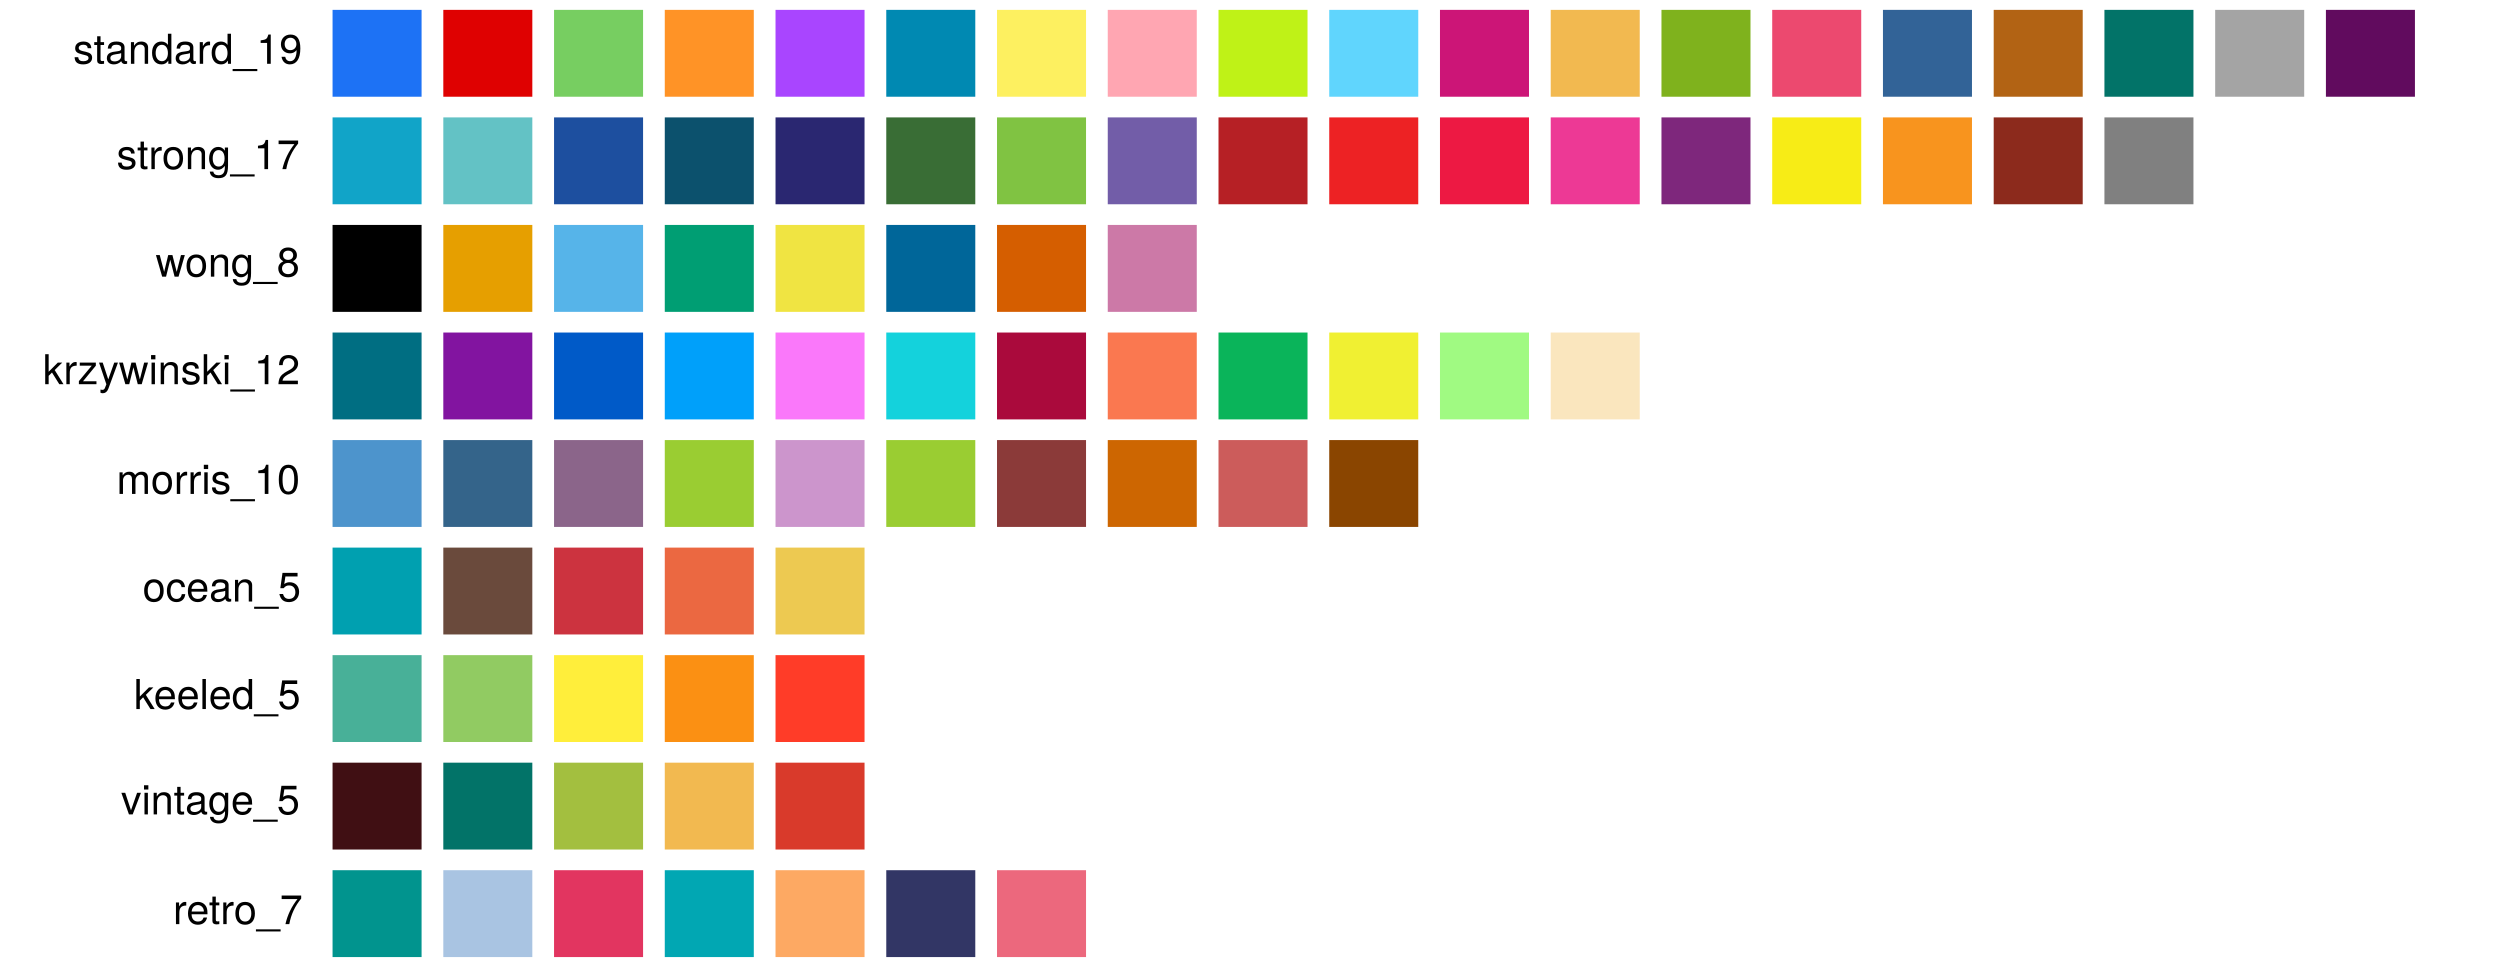 <?xml version="1.0" encoding="UTF-8"?>
<svg xmlns="http://www.w3.org/2000/svg" xmlns:xlink="http://www.w3.org/1999/xlink" width="576pt" height="223pt" viewBox="0 0 576 223" version="1.1">
<defs>
<g>
<symbol overflow="visible" id="glyph0-0">
<path style="stroke:none;" d=""/>
</symbol>
<symbol overflow="visible" id="glyph0-1">
<path style="stroke:none;" d="M 4.359 -1.391 C 4.359 -2.141 3.938 -2.516 2.953 -2.75 L 2.188 -2.922 C 1.547 -3.078 1.266 -3.281 1.266 -3.641 C 1.266 -4.094 1.688 -4.391 2.328 -4.391 C 2.969 -4.391 3.312 -4.109 3.328 -3.594 L 4.156 -3.594 C 4.156 -4.562 3.5 -5.125 2.359 -5.125 C 1.203 -5.125 0.453 -4.516 0.453 -3.594 C 0.453 -2.828 0.844 -2.453 2.031 -2.172 L 2.766 -1.984 C 3.312 -1.859 3.531 -1.688 3.531 -1.328 C 3.531 -0.859 3.062 -0.594 2.375 -0.594 C 1.656 -0.594 1.266 -0.766 1.156 -1.516 L 0.328 -1.516 C 0.359 -0.375 1 0.141 2.312 0.141 C 3.562 0.141 4.359 -0.438 4.359 -1.391 Z M 4.359 -1.391 "/>
</symbol>
<symbol overflow="visible" id="glyph0-2">
<path style="stroke:none;" d="M 2.406 0 L 2.406 -0.672 C 2.312 -0.641 2.188 -0.625 2.031 -0.625 C 1.688 -0.625 1.594 -0.719 1.594 -1.078 L 1.594 -4.328 L 2.406 -4.328 L 2.406 -4.984 L 1.594 -4.984 L 1.594 -6.344 L 0.812 -6.344 L 0.812 -4.984 L 0.141 -4.984 L 0.141 -4.328 L 0.812 -4.328 L 0.812 -0.719 C 0.812 -0.219 1.156 0.062 1.766 0.062 C 1.953 0.062 2.141 0.047 2.406 0 Z M 2.406 0 "/>
</symbol>
<symbol overflow="visible" id="glyph0-3">
<path style="stroke:none;" d="M 5.078 -0.016 L 5.078 -0.625 C 5 -0.594 4.953 -0.594 4.906 -0.594 C 4.641 -0.594 4.484 -0.734 4.484 -0.984 L 4.484 -3.766 C 4.484 -4.641 3.844 -5.125 2.609 -5.125 C 1.406 -5.125 0.672 -4.656 0.625 -3.5 L 1.422 -3.5 C 1.484 -4.109 1.844 -4.391 2.578 -4.391 C 3.297 -4.391 3.703 -4.125 3.703 -3.641 L 3.703 -3.438 C 3.703 -3.109 3.5 -2.969 2.875 -2.891 C 1.75 -2.75 1.578 -2.703 1.266 -2.578 C 0.688 -2.344 0.406 -1.906 0.406 -1.297 C 0.406 -0.391 1.031 0.141 2.031 0.141 C 2.672 0.141 3.281 -0.125 3.719 -0.594 C 3.812 -0.203 4.156 0.062 4.547 0.062 C 4.703 0.062 4.828 0.047 5.078 -0.016 Z M 3.703 -1.719 C 3.703 -1 2.969 -0.547 2.203 -0.547 C 1.594 -0.547 1.219 -0.766 1.219 -1.312 C 1.219 -1.828 1.578 -2.062 2.422 -2.188 C 3.266 -2.297 3.422 -2.344 3.703 -2.453 Z M 3.703 -1.719 "/>
</symbol>
<symbol overflow="visible" id="glyph0-4">
<path style="stroke:none;" d="M 4.625 0 L 4.625 -3.766 C 4.625 -4.594 4.016 -5.125 3.047 -5.125 C 2.312 -5.125 1.828 -4.828 1.391 -4.141 L 1.391 -4.984 L 0.672 -4.984 L 0.672 0 L 1.453 0 L 1.453 -2.75 C 1.453 -3.766 2 -4.422 2.812 -4.422 C 3.438 -4.422 3.844 -4.047 3.844 -3.453 L 3.844 0 Z M 4.625 0 "/>
</symbol>
<symbol overflow="visible" id="glyph0-5">
<path style="stroke:none;" d="M 4.703 0 L 4.703 -6.922 L 3.906 -6.922 L 3.906 -4.344 C 3.578 -4.859 3.047 -5.125 2.391 -5.125 C 1.094 -5.125 0.25 -4.125 0.25 -2.531 C 0.25 -0.859 1.078 0.141 2.406 0.141 C 3.094 0.141 3.578 -0.109 4 -0.734 L 4 0 Z M 3.906 -2.469 C 3.906 -1.328 3.359 -0.594 2.531 -0.594 C 1.656 -0.594 1.078 -1.328 1.078 -2.484 C 1.078 -3.641 1.656 -4.375 2.516 -4.375 C 3.375 -4.375 3.906 -3.625 3.906 -2.469 Z M 3.906 -2.469 "/>
</symbol>
<symbol overflow="visible" id="glyph0-6">
<path style="stroke:none;" d="M 3.047 -4.281 L 3.047 -5.094 C 2.922 -5.109 2.844 -5.125 2.75 -5.125 C 2.234 -5.125 1.844 -4.812 1.391 -4.078 L 1.391 -4.984 L 0.672 -4.984 L 0.672 0 L 1.453 0 L 1.453 -2.578 C 1.453 -3.703 1.828 -4.266 3.047 -4.281 Z M 3.047 -4.281 "/>
</symbol>
<symbol overflow="visible" id="glyph0-7">
<path style="stroke:none;" d="M 5.484 1.688 L 5.484 1.203 L -0.203 1.203 L -0.203 1.688 Z M 5.484 1.688 "/>
</symbol>
<symbol overflow="visible" id="glyph0-8">
<path style="stroke:none;" d="M 3.297 0 L 3.297 -6.734 L 2.75 -6.734 C 2.453 -5.703 2.266 -5.562 0.969 -5.391 L 0.969 -4.797 L 2.453 -4.797 L 2.453 0 Z M 3.297 0 "/>
</symbol>
<symbol overflow="visible" id="glyph0-9">
<path style="stroke:none;" d="M 4.828 -3.531 C 4.828 -5.641 4.109 -6.734 2.562 -6.734 C 1.281 -6.734 0.359 -5.828 0.359 -4.5 C 0.359 -3.25 1.219 -2.406 2.438 -2.406 C 3.062 -2.406 3.531 -2.625 3.969 -3.156 C 3.969 -1.516 3.422 -0.594 2.469 -0.594 C 1.875 -0.594 1.469 -0.969 1.344 -1.609 L 0.5 -1.609 C 0.672 -0.516 1.391 0.141 2.406 0.141 C 3.984 0.141 4.828 -1.203 4.828 -3.531 Z M 3.922 -4.516 C 3.922 -3.703 3.344 -3.141 2.531 -3.141 C 1.719 -3.141 1.219 -3.672 1.219 -4.562 C 1.219 -5.422 1.781 -6 2.562 -6 C 3.328 -6 3.922 -5.391 3.922 -4.516 Z M 3.922 -4.516 "/>
</symbol>
<symbol overflow="visible" id="glyph0-10">
<path style="stroke:none;" d="M 4.844 -2.453 C 4.844 -4.172 4.016 -5.125 2.578 -5.125 C 1.188 -5.125 0.344 -4.156 0.344 -2.484 C 0.344 -0.812 1.172 0.141 2.594 0.141 C 3.984 0.141 4.844 -0.812 4.844 -2.453 Z M 4.016 -2.453 C 4.016 -1.297 3.469 -0.594 2.594 -0.594 C 1.703 -0.594 1.172 -1.281 1.172 -2.484 C 1.172 -3.688 1.703 -4.391 2.594 -4.391 C 3.484 -4.391 4.016 -3.703 4.016 -2.453 Z M 4.016 -2.453 "/>
</symbol>
<symbol overflow="visible" id="glyph0-11">
<path style="stroke:none;" d="M 4.641 -0.812 L 4.641 -4.984 L 3.906 -4.984 L 3.906 -4.25 C 3.516 -4.844 3.031 -5.125 2.391 -5.125 C 1.125 -5.125 0.281 -4.062 0.281 -2.438 C 0.281 -0.875 1.156 0.141 2.328 0.141 C 2.953 0.141 3.391 -0.125 3.906 -0.75 L 3.906 -0.422 C 3.906 0.906 3.375 1.406 2.453 1.406 C 1.828 1.406 1.344 1.172 1.25 0.562 L 0.438 0.562 C 0.516 1.516 1.25 2.078 2.422 2.078 C 3.984 2.078 4.641 1.375 4.641 -0.812 Z M 3.844 -2.453 C 3.844 -1.266 3.328 -0.594 2.484 -0.594 C 1.625 -0.594 1.109 -1.281 1.109 -2.484 C 1.109 -3.688 1.641 -4.391 2.484 -4.391 C 3.328 -4.391 3.844 -3.672 3.844 -2.453 Z M 3.844 -2.453 "/>
</symbol>
<symbol overflow="visible" id="glyph0-12">
<path style="stroke:none;" d="M 4.938 -5.891 L 4.938 -6.594 L 0.438 -6.594 L 0.438 -5.766 L 4.078 -5.766 C 2.734 -4.078 1.781 -2.109 1.312 0 L 2.203 0 C 2.578 -2.172 3.531 -4.203 4.938 -5.891 Z M 4.938 -5.891 "/>
</symbol>
<symbol overflow="visible" id="glyph0-13">
<path style="stroke:none;" d="M 6.719 -4.984 L 5.828 -4.984 L 4.844 -1.109 L 3.859 -4.984 L 2.891 -4.984 L 1.953 -1.109 L 0.938 -4.984 L 0.062 -4.984 L 1.5 0 L 2.391 0 L 3.359 -3.906 L 4.359 0 L 5.266 0 Z M 6.719 -4.984 "/>
</symbol>
<symbol overflow="visible" id="glyph0-14">
<path style="stroke:none;" d="M 4.875 -1.906 C 4.875 -2.656 4.5 -3.172 3.719 -3.547 C 4.406 -3.969 4.641 -4.297 4.641 -4.938 C 4.641 -6 3.812 -6.734 2.609 -6.734 C 1.422 -6.734 0.594 -6 0.594 -4.938 C 0.594 -4.312 0.812 -3.969 1.5 -3.547 C 0.734 -3.172 0.344 -2.656 0.344 -1.906 C 0.344 -0.672 1.281 0.141 2.609 0.141 C 3.938 0.141 4.875 -0.672 4.875 -1.906 Z M 3.781 -4.922 C 3.781 -4.297 3.312 -3.875 2.609 -3.875 C 1.906 -3.875 1.438 -4.297 1.438 -4.938 C 1.438 -5.578 1.906 -6 2.609 -6 C 3.328 -6 3.781 -5.578 3.781 -4.922 Z M 4.016 -1.891 C 4.016 -1.094 3.453 -0.594 2.594 -0.594 C 1.781 -0.594 1.203 -1.109 1.203 -1.891 C 1.203 -2.672 1.781 -3.172 2.609 -3.172 C 3.453 -3.172 4.016 -2.672 4.016 -1.891 Z M 4.016 -1.891 "/>
</symbol>
<symbol overflow="visible" id="glyph0-15">
<path style="stroke:none;" d="M 4.766 0 L 2.734 -3.266 L 4.469 -4.984 L 3.453 -4.984 L 1.344 -2.875 L 1.344 -6.922 L 0.547 -6.922 L 0.547 0 L 1.344 0 L 1.344 -1.938 L 2.109 -2.703 L 3.797 0 Z M 4.766 0 "/>
</symbol>
<symbol overflow="visible" id="glyph0-16">
<path style="stroke:none;" d="M 4.344 0 L 4.344 -0.688 L 1.25 -0.688 L 4.203 -4.281 L 4.203 -4.984 L 0.5 -4.984 L 0.5 -4.281 L 3.266 -4.281 L 0.297 -0.719 L 0.297 0 Z M 4.344 0 "/>
</symbol>
<symbol overflow="visible" id="glyph0-17">
<path style="stroke:none;" d="M 4.547 -4.984 L 3.688 -4.984 L 2.312 -1.109 L 1.031 -4.984 L 0.188 -4.984 L 1.875 0.016 L 1.562 0.812 C 1.438 1.156 1.266 1.297 0.938 1.297 C 0.812 1.297 0.688 1.266 0.516 1.234 L 0.516 1.953 C 0.672 2.031 0.844 2.078 1.047 2.078 C 1.609 2.078 2.062 1.75 2.328 1.047 Z M 4.547 -4.984 "/>
</symbol>
<symbol overflow="visible" id="glyph0-18">
<path style="stroke:none;" d="M 1.453 0 L 1.453 -4.984 L 0.672 -4.984 L 0.672 0 Z M 1.562 -5.734 L 1.562 -6.719 L 0.562 -6.719 L 0.562 -5.734 Z M 1.562 -5.734 "/>
</symbol>
<symbol overflow="visible" id="glyph0-19">
<path style="stroke:none;" d="M 4.859 -4.766 C 4.859 -5.906 3.969 -6.734 2.703 -6.734 C 1.328 -6.734 0.516 -6.031 0.469 -4.406 L 1.312 -4.406 C 1.375 -5.531 1.844 -6 2.672 -6 C 3.422 -6 4 -5.469 4 -4.734 C 4 -4.203 3.688 -3.75 3.094 -3.406 L 2.219 -2.922 C 0.812 -2.125 0.406 -1.484 0.328 0 L 4.812 0 L 4.812 -0.828 L 1.266 -0.828 C 1.344 -1.375 1.656 -1.734 2.484 -2.219 L 3.422 -2.719 C 4.375 -3.234 4.859 -3.938 4.859 -4.766 Z M 4.859 -4.766 "/>
</symbol>
<symbol overflow="visible" id="glyph0-20">
<path style="stroke:none;" d="M 7.219 0 L 7.219 -3.734 C 7.219 -4.625 6.719 -5.125 5.797 -5.125 C 5.125 -5.125 4.734 -4.922 4.266 -4.359 C 3.969 -4.891 3.578 -5.125 2.922 -5.125 C 2.266 -5.125 1.828 -4.875 1.391 -4.281 L 1.391 -4.984 L 0.672 -4.984 L 0.672 0 L 1.469 0 L 1.469 -3.125 C 1.469 -3.844 1.984 -4.422 2.625 -4.422 C 3.219 -4.422 3.547 -4.062 3.547 -3.422 L 3.547 0 L 4.344 0 L 4.344 -3.125 C 4.344 -3.844 4.875 -4.422 5.516 -4.422 C 6.094 -4.422 6.438 -4.062 6.438 -3.422 L 6.438 0 Z M 7.219 0 "/>
</symbol>
<symbol overflow="visible" id="glyph0-21">
<path style="stroke:none;" d="M 4.812 -3.234 C 4.812 -5.578 4.078 -6.734 2.609 -6.734 C 1.156 -6.734 0.406 -5.562 0.406 -3.297 C 0.406 -1.031 1.172 0.141 2.609 0.141 C 4.031 0.141 4.812 -1.031 4.812 -3.234 Z M 3.969 -3.312 C 3.969 -1.406 3.531 -0.547 2.594 -0.547 C 1.703 -0.547 1.266 -1.438 1.266 -3.281 C 1.266 -5.125 1.703 -6 2.609 -6 C 3.516 -6 3.969 -5.125 3.969 -3.312 Z M 3.969 -3.312 "/>
</symbol>
<symbol overflow="visible" id="glyph0-22">
<path style="stroke:none;" d="M 4.531 -1.703 L 3.734 -1.703 C 3.594 -0.906 3.188 -0.594 2.516 -0.594 C 1.641 -0.594 1.125 -1.266 1.125 -2.438 C 1.125 -3.688 1.641 -4.391 2.5 -4.391 C 3.156 -4.391 3.578 -4 3.672 -3.312 L 4.469 -3.312 C 4.375 -4.516 3.625 -5.125 2.516 -5.125 C 1.172 -5.125 0.297 -4.094 0.297 -2.438 C 0.297 -0.844 1.156 0.141 2.5 0.141 C 3.688 0.141 4.438 -0.562 4.531 -1.703 Z M 4.531 -1.703 "/>
</symbol>
<symbol overflow="visible" id="glyph0-23">
<path style="stroke:none;" d="M 4.875 -2.266 C 4.875 -2.984 4.812 -3.438 4.672 -3.812 C 4.344 -4.625 3.594 -5.125 2.656 -5.125 C 1.266 -5.125 0.375 -4.094 0.375 -2.453 C 0.375 -0.828 1.25 0.141 2.641 0.141 C 3.781 0.141 4.562 -0.5 4.766 -1.516 L 3.969 -1.516 C 3.75 -0.859 3.312 -0.594 2.672 -0.594 C 1.844 -0.594 1.219 -1.125 1.203 -2.266 Z M 4.031 -2.969 C 4.031 -2.969 4.031 -2.922 4.016 -2.906 L 1.219 -2.906 C 1.297 -3.797 1.859 -4.391 2.656 -4.391 C 3.422 -4.391 4.031 -3.75 4.031 -2.969 Z M 4.031 -2.969 "/>
</symbol>
<symbol overflow="visible" id="glyph0-24">
<path style="stroke:none;" d="M 4.875 -2.234 C 4.875 -3.562 3.984 -4.438 2.703 -4.438 C 2.219 -4.438 1.844 -4.312 1.453 -4.031 L 1.719 -5.766 L 4.516 -5.766 L 4.516 -6.594 L 1.047 -6.594 L 0.547 -3.062 L 1.312 -3.062 C 1.703 -3.531 2.031 -3.703 2.547 -3.703 C 3.453 -3.703 4.016 -3.109 4.016 -2.125 C 4.016 -1.156 3.453 -0.594 2.547 -0.594 C 1.812 -0.594 1.375 -0.969 1.172 -1.734 L 0.328 -1.734 C 0.609 -0.391 1.375 0.141 2.562 0.141 C 3.922 0.141 4.875 -0.812 4.875 -2.234 Z M 4.875 -2.234 "/>
</symbol>
<symbol overflow="visible" id="glyph0-25">
<path style="stroke:none;" d="M 1.438 0 L 1.438 -6.922 L 0.641 -6.922 L 0.641 0 Z M 1.438 0 "/>
</symbol>
<symbol overflow="visible" id="glyph0-26">
<path style="stroke:none;" d="M 4.609 -4.984 L 3.719 -4.984 L 2.312 -0.938 L 0.984 -4.984 L 0.094 -4.984 L 1.844 0 L 2.703 0 Z M 4.609 -4.984 "/>
</symbol>
</g>
</defs>
<g id="surface21">
<rect x="0" y="0" width="576" height="223" style="fill:rgb(100%,100%,100%);fill-opacity:1;stroke:none;"/>
<path style="fill-rule:nonzero;fill:rgb(11.373%,44.706%,96.078%);fill-opacity:1;stroke-width:0.75;stroke-linecap:round;stroke-linejoin:round;stroke:rgb(100%,100%,100%);stroke-opacity:1;stroke-miterlimit:10;" d="M 76.246 22.668 L 97.508 22.668 L 97.508 1.898 L 76.246 1.898 Z M 76.246 22.668 "/>
<path style="fill-rule:nonzero;fill:rgb(87.451%,0.392%,0.392%);fill-opacity:1;stroke-width:0.75;stroke-linecap:round;stroke-linejoin:round;stroke:rgb(100%,100%,100%);stroke-opacity:1;stroke-miterlimit:10;" d="M 101.762 22.668 L 123.023 22.668 L 123.023 1.898 L 101.762 1.898 Z M 101.762 22.668 "/>
<path style="fill-rule:nonzero;fill:rgb(46.667%,80.784%,38.039%);fill-opacity:1;stroke-width:0.75;stroke-linecap:round;stroke-linejoin:round;stroke:rgb(100%,100%,100%);stroke-opacity:1;stroke-miterlimit:10;" d="M 127.277 22.668 L 148.539 22.668 L 148.539 1.898 L 127.277 1.898 Z M 127.277 22.668 "/>
<path style="fill-rule:nonzero;fill:rgb(100%,57.647%,14.902%);fill-opacity:1;stroke-width:0.75;stroke-linecap:round;stroke-linejoin:round;stroke:rgb(100%,100%,100%);stroke-opacity:1;stroke-miterlimit:10;" d="M 152.789 22.668 L 174.051 22.668 L 174.051 1.898 L 152.789 1.898 Z M 152.789 22.668 "/>
<path style="fill-rule:nonzero;fill:rgb(66.275%,27.059%,100%);fill-opacity:1;stroke-width:0.75;stroke-linecap:round;stroke-linejoin:round;stroke:rgb(100%,100%,100%);stroke-opacity:1;stroke-miterlimit:10;" d="M 178.305 22.668 L 199.566 22.668 L 199.566 1.898 L 178.305 1.898 Z M 178.305 22.668 "/>
<path style="fill-rule:nonzero;fill:rgb(0%,53.725%,69.804%);fill-opacity:1;stroke-width:0.75;stroke-linecap:round;stroke-linejoin:round;stroke:rgb(100%,100%,100%);stroke-opacity:1;stroke-miterlimit:10;" d="M 203.82 22.668 L 225.082 22.668 L 225.082 1.898 L 203.82 1.898 Z M 203.82 22.668 "/>
<path style="fill-rule:nonzero;fill:rgb(99.216%,94.118%,37.647%);fill-opacity:1;stroke-width:0.75;stroke-linecap:round;stroke-linejoin:round;stroke:rgb(100%,100%,100%);stroke-opacity:1;stroke-miterlimit:10;" d="M 229.336 22.668 L 250.598 22.668 L 250.598 1.898 L 229.336 1.898 Z M 229.336 22.668 "/>
<path style="fill-rule:nonzero;fill:rgb(100%,65.098%,69.804%);fill-opacity:1;stroke-width:0.75;stroke-linecap:round;stroke-linejoin:round;stroke:rgb(100%,100%,100%);stroke-opacity:1;stroke-miterlimit:10;" d="M 254.852 22.668 L 276.113 22.668 L 276.113 1.898 L 254.852 1.898 Z M 254.852 22.668 "/>
<path style="fill-rule:nonzero;fill:rgb(74.902%,94.902%,9.02%);fill-opacity:1;stroke-width:0.75;stroke-linecap:round;stroke-linejoin:round;stroke:rgb(100%,100%,100%);stroke-opacity:1;stroke-miterlimit:10;" d="M 280.367 22.668 L 301.629 22.668 L 301.629 1.898 L 280.367 1.898 Z M 280.367 22.668 "/>
<path style="fill-rule:nonzero;fill:rgb(37.647%,83.529%,99.216%);fill-opacity:1;stroke-width:0.75;stroke-linecap:round;stroke-linejoin:round;stroke:rgb(100%,100%,100%);stroke-opacity:1;stroke-miterlimit:10;" d="M 305.879 22.668 L 327.141 22.668 L 327.141 1.898 L 305.879 1.898 Z M 305.879 22.668 "/>
<path style="fill-rule:nonzero;fill:rgb(80%,8.235%,46.667%);fill-opacity:1;stroke-width:0.75;stroke-linecap:round;stroke-linejoin:round;stroke:rgb(100%,100%,100%);stroke-opacity:1;stroke-miterlimit:10;" d="M 331.395 22.668 L 352.656 22.668 L 352.656 1.898 L 331.395 1.898 Z M 331.395 22.668 "/>
<path style="fill-rule:nonzero;fill:rgb(94.902%,72.549%,31.373%);fill-opacity:1;stroke-width:0.75;stroke-linecap:round;stroke-linejoin:round;stroke:rgb(100%,100%,100%);stroke-opacity:1;stroke-miterlimit:10;" d="M 356.91 22.668 L 378.172 22.668 L 378.172 1.898 L 356.91 1.898 Z M 356.91 22.668 "/>
<path style="fill-rule:nonzero;fill:rgb(49.804%,69.804%,11.373%);fill-opacity:1;stroke-width:0.75;stroke-linecap:round;stroke-linejoin:round;stroke:rgb(100%,100%,100%);stroke-opacity:1;stroke-miterlimit:10;" d="M 382.426 22.668 L 403.688 22.668 L 403.688 1.898 L 382.426 1.898 Z M 382.426 22.668 "/>
<path style="fill-rule:nonzero;fill:rgb(92.549%,28.627%,43.529%);fill-opacity:1;stroke-width:0.75;stroke-linecap:round;stroke-linejoin:round;stroke:rgb(100%,100%,100%);stroke-opacity:1;stroke-miterlimit:10;" d="M 407.941 22.668 L 429.203 22.668 L 429.203 1.898 L 407.941 1.898 Z M 407.941 22.668 "/>
<path style="fill-rule:nonzero;fill:rgb(19.608%,38.824%,59.216%);fill-opacity:1;stroke-width:0.75;stroke-linecap:round;stroke-linejoin:round;stroke:rgb(100%,100%,100%);stroke-opacity:1;stroke-miterlimit:10;" d="M 433.457 22.668 L 454.719 22.668 L 454.719 1.898 L 433.457 1.898 Z M 433.457 22.668 "/>
<path style="fill-rule:nonzero;fill:rgb(69.804%,38.824%,7.843%);fill-opacity:1;stroke-width:0.75;stroke-linecap:round;stroke-linejoin:round;stroke:rgb(100%,100%,100%);stroke-opacity:1;stroke-miterlimit:10;" d="M 458.973 22.668 L 480.234 22.668 L 480.234 1.898 L 458.973 1.898 Z M 458.973 22.668 "/>
<path style="fill-rule:nonzero;fill:rgb(0.784%,45.098%,40.784%);fill-opacity:1;stroke-width:0.75;stroke-linecap:round;stroke-linejoin:round;stroke:rgb(100%,100%,100%);stroke-opacity:1;stroke-miterlimit:10;" d="M 484.484 22.668 L 505.746 22.668 L 505.746 1.898 L 484.484 1.898 Z M 484.484 22.668 "/>
<path style="fill-rule:nonzero;fill:rgb(64.314%,64.314%,64.314%);fill-opacity:1;stroke-width:0.75;stroke-linecap:round;stroke-linejoin:round;stroke:rgb(100%,100%,100%);stroke-opacity:1;stroke-miterlimit:10;" d="M 510 22.668 L 531.262 22.668 L 531.262 1.898 L 510 1.898 Z M 510 22.668 "/>
<path style="fill-rule:nonzero;fill:rgb(38.039%,4.314%,36.863%);fill-opacity:1;stroke-width:0.75;stroke-linecap:round;stroke-linejoin:round;stroke:rgb(100%,100%,100%);stroke-opacity:1;stroke-miterlimit:10;" d="M 535.516 22.668 L 556.777 22.668 L 556.777 1.898 L 535.516 1.898 Z M 535.516 22.668 "/>
<g style="fill:rgb(0%,0%,0%);fill-opacity:1;">
  <use xlink:href="#glyph0-1" x="16.867" y="14.695"/>
  <use xlink:href="#glyph0-2" x="21.571" y="14.695"/>
  <use xlink:href="#glyph0-3" x="24.213" y="14.695"/>
  <use xlink:href="#glyph0-4" x="29.497" y="14.695"/>
  <use xlink:href="#glyph0-5" x="34.781" y="14.695"/>
  <use xlink:href="#glyph0-3" x="40.065" y="14.695"/>
  <use xlink:href="#glyph0-6" x="45.35" y="14.695"/>
  <use xlink:href="#glyph0-5" x="48.515" y="14.695"/>
  <use xlink:href="#glyph0-7" x="53.799" y="14.695"/>
  <use xlink:href="#glyph0-8" x="59.083" y="14.695"/>
  <use xlink:href="#glyph0-9" x="64.367" y="14.695"/>
</g>
<path style="fill-rule:nonzero;fill:rgb(6.667%,64.314%,78.431%);fill-opacity:1;stroke-width:0.75;stroke-linecap:round;stroke-linejoin:round;stroke:rgb(100%,100%,100%);stroke-opacity:1;stroke-miterlimit:10;" d="M 76.246 47.445 L 97.508 47.445 L 97.508 26.676 L 76.246 26.676 Z M 76.246 47.445 "/>
<path style="fill-rule:nonzero;fill:rgb(38.824%,76.078%,77.255%);fill-opacity:1;stroke-width:0.75;stroke-linecap:round;stroke-linejoin:round;stroke:rgb(100%,100%,100%);stroke-opacity:1;stroke-miterlimit:10;" d="M 101.762 47.445 L 123.023 47.445 L 123.023 26.676 L 101.762 26.676 Z M 101.762 47.445 "/>
<path style="fill-rule:nonzero;fill:rgb(11.373%,30.98%,62.353%);fill-opacity:1;stroke-width:0.75;stroke-linecap:round;stroke-linejoin:round;stroke:rgb(100%,100%,100%);stroke-opacity:1;stroke-miterlimit:10;" d="M 127.277 47.445 L 148.539 47.445 L 148.539 26.676 L 127.277 26.676 Z M 127.277 47.445 "/>
<path style="fill-rule:nonzero;fill:rgb(4.706%,31.765%,42.745%);fill-opacity:1;stroke-width:0.75;stroke-linecap:round;stroke-linejoin:round;stroke:rgb(100%,100%,100%);stroke-opacity:1;stroke-miterlimit:10;" d="M 152.789 47.445 L 174.051 47.445 L 174.051 26.676 L 152.789 26.676 Z M 152.789 47.445 "/>
<path style="fill-rule:nonzero;fill:rgb(16.471%,15.294%,44.314%);fill-opacity:1;stroke-width:0.75;stroke-linecap:round;stroke-linejoin:round;stroke:rgb(100%,100%,100%);stroke-opacity:1;stroke-miterlimit:10;" d="M 178.305 47.445 L 199.566 47.445 L 199.566 26.676 L 178.305 26.676 Z M 178.305 47.445 "/>
<path style="fill-rule:nonzero;fill:rgb(22.353%,42.745%,20.784%);fill-opacity:1;stroke-width:0.75;stroke-linecap:round;stroke-linejoin:round;stroke:rgb(100%,100%,100%);stroke-opacity:1;stroke-miterlimit:10;" d="M 203.82 47.445 L 225.082 47.445 L 225.082 26.676 L 203.82 26.676 Z M 203.82 47.445 "/>
<path style="fill-rule:nonzero;fill:rgb(50.196%,76.471%,25.882%);fill-opacity:1;stroke-width:0.75;stroke-linecap:round;stroke-linejoin:round;stroke:rgb(100%,100%,100%);stroke-opacity:1;stroke-miterlimit:10;" d="M 229.336 47.445 L 250.598 47.445 L 250.598 26.676 L 229.336 26.676 Z M 229.336 47.445 "/>
<path style="fill-rule:nonzero;fill:rgb(44.706%,36.471%,65.882%);fill-opacity:1;stroke-width:0.75;stroke-linecap:round;stroke-linejoin:round;stroke:rgb(100%,100%,100%);stroke-opacity:1;stroke-miterlimit:10;" d="M 254.852 47.445 L 276.113 47.445 L 276.113 26.676 L 254.852 26.676 Z M 254.852 47.445 "/>
<path style="fill-rule:nonzero;fill:rgb(71.373%,12.549%,14.51%);fill-opacity:1;stroke-width:0.75;stroke-linecap:round;stroke-linejoin:round;stroke:rgb(100%,100%,100%);stroke-opacity:1;stroke-miterlimit:10;" d="M 280.367 47.445 L 301.629 47.445 L 301.629 26.676 L 280.367 26.676 Z M 280.367 47.445 "/>
<path style="fill-rule:nonzero;fill:rgb(92.941%,13.333%,14.118%);fill-opacity:1;stroke-width:0.75;stroke-linecap:round;stroke-linejoin:round;stroke:rgb(100%,100%,100%);stroke-opacity:1;stroke-miterlimit:10;" d="M 305.879 47.445 L 327.141 47.445 L 327.141 26.676 L 305.879 26.676 Z M 305.879 47.445 "/>
<path style="fill-rule:nonzero;fill:rgb(92.941%,9.804%,26.275%);fill-opacity:1;stroke-width:0.75;stroke-linecap:round;stroke-linejoin:round;stroke:rgb(100%,100%,100%);stroke-opacity:1;stroke-miterlimit:10;" d="M 331.395 47.445 L 352.656 47.445 L 352.656 26.676 L 331.395 26.676 Z M 331.395 47.445 "/>
<path style="fill-rule:nonzero;fill:rgb(92.941%,22.353%,58.431%);fill-opacity:1;stroke-width:0.75;stroke-linecap:round;stroke-linejoin:round;stroke:rgb(100%,100%,100%);stroke-opacity:1;stroke-miterlimit:10;" d="M 356.91 47.445 L 378.172 47.445 L 378.172 26.676 L 356.91 26.676 Z M 356.91 47.445 "/>
<path style="fill-rule:nonzero;fill:rgb(49.412%,15.294%,48.627%);fill-opacity:1;stroke-width:0.75;stroke-linecap:round;stroke-linejoin:round;stroke:rgb(100%,100%,100%);stroke-opacity:1;stroke-miterlimit:10;" d="M 382.426 47.445 L 403.688 47.445 L 403.688 26.676 L 382.426 26.676 Z M 382.426 47.445 "/>
<path style="fill-rule:nonzero;fill:rgb(96.863%,92.549%,8.627%);fill-opacity:1;stroke-width:0.75;stroke-linecap:round;stroke-linejoin:round;stroke:rgb(100%,100%,100%);stroke-opacity:1;stroke-miterlimit:10;" d="M 407.941 47.445 L 429.203 47.445 L 429.203 26.676 L 407.941 26.676 Z M 407.941 47.445 "/>
<path style="fill-rule:nonzero;fill:rgb(97.255%,58.039%,11.765%);fill-opacity:1;stroke-width:0.75;stroke-linecap:round;stroke-linejoin:round;stroke:rgb(100%,100%,100%);stroke-opacity:1;stroke-miterlimit:10;" d="M 433.457 47.445 L 454.719 47.445 L 454.719 26.676 L 433.457 26.676 Z M 433.457 47.445 "/>
<path style="fill-rule:nonzero;fill:rgb(54.902%,16.471%,10.98%);fill-opacity:1;stroke-width:0.75;stroke-linecap:round;stroke-linejoin:round;stroke:rgb(100%,100%,100%);stroke-opacity:1;stroke-miterlimit:10;" d="M 458.973 47.445 L 480.234 47.445 L 480.234 26.676 L 458.973 26.676 Z M 458.973 47.445 "/>
<path style="fill-rule:nonzero;fill:rgb(50.196%,50.196%,50.196%);fill-opacity:1;stroke-width:0.75;stroke-linecap:round;stroke-linejoin:round;stroke:rgb(100%,100%,100%);stroke-opacity:1;stroke-miterlimit:10;" d="M 484.484 47.445 L 505.746 47.445 L 505.746 26.676 L 484.484 26.676 Z M 484.484 47.445 "/>
<path style="fill-rule:nonzero;fill:rgb(100%,100%,100%);fill-opacity:1;stroke-width:0.75;stroke-linecap:round;stroke-linejoin:round;stroke:rgb(100%,100%,100%);stroke-opacity:1;stroke-miterlimit:10;" d="M 510 47.445 L 531.262 47.445 L 531.262 26.676 L 510 26.676 Z M 510 47.445 "/>
<path style="fill-rule:nonzero;fill:rgb(100%,100%,100%);fill-opacity:1;stroke-width:0.75;stroke-linecap:round;stroke-linejoin:round;stroke:rgb(100%,100%,100%);stroke-opacity:1;stroke-miterlimit:10;" d="M 535.516 47.445 L 556.777 47.445 L 556.777 26.676 L 535.516 26.676 Z M 535.516 47.445 "/>
<g style="fill:rgb(0%,0%,0%);fill-opacity:1;">
  <use xlink:href="#glyph0-1" x="26.867" y="38.973"/>
  <use xlink:href="#glyph0-2" x="31.571" y="38.973"/>
  <use xlink:href="#glyph0-6" x="34.213" y="38.973"/>
  <use xlink:href="#glyph0-10" x="37.33" y="38.973"/>
  <use xlink:href="#glyph0-4" x="42.614" y="38.973"/>
  <use xlink:href="#glyph0-11" x="47.898" y="38.973"/>
  <use xlink:href="#glyph0-7" x="53.183" y="38.973"/>
  <use xlink:href="#glyph0-8" x="58.467" y="38.973"/>
  <use xlink:href="#glyph0-12" x="63.751" y="38.973"/>
</g>
<path style="fill-rule:nonzero;fill:rgb(0%,0%,0%);fill-opacity:1;stroke-width:0.75;stroke-linecap:round;stroke-linejoin:round;stroke:rgb(100%,100%,100%);stroke-opacity:1;stroke-miterlimit:10;" d="M 76.246 72.227 L 97.508 72.227 L 97.508 51.457 L 76.246 51.457 Z M 76.246 72.227 "/>
<path style="fill-rule:nonzero;fill:rgb(90.196%,62.353%,0%);fill-opacity:1;stroke-width:0.75;stroke-linecap:round;stroke-linejoin:round;stroke:rgb(100%,100%,100%);stroke-opacity:1;stroke-miterlimit:10;" d="M 101.762 72.227 L 123.023 72.227 L 123.023 51.457 L 101.762 51.457 Z M 101.762 72.227 "/>
<path style="fill-rule:nonzero;fill:rgb(33.725%,70.588%,91.373%);fill-opacity:1;stroke-width:0.75;stroke-linecap:round;stroke-linejoin:round;stroke:rgb(100%,100%,100%);stroke-opacity:1;stroke-miterlimit:10;" d="M 127.277 72.227 L 148.539 72.227 L 148.539 51.457 L 127.277 51.457 Z M 127.277 72.227 "/>
<path style="fill-rule:nonzero;fill:rgb(0%,61.961%,45.098%);fill-opacity:1;stroke-width:0.75;stroke-linecap:round;stroke-linejoin:round;stroke:rgb(100%,100%,100%);stroke-opacity:1;stroke-miterlimit:10;" d="M 152.789 72.227 L 174.051 72.227 L 174.051 51.457 L 152.789 51.457 Z M 152.789 72.227 "/>
<path style="fill-rule:nonzero;fill:rgb(94.118%,89.412%,25.882%);fill-opacity:1;stroke-width:0.75;stroke-linecap:round;stroke-linejoin:round;stroke:rgb(100%,100%,100%);stroke-opacity:1;stroke-miterlimit:10;" d="M 178.305 72.227 L 199.566 72.227 L 199.566 51.457 L 178.305 51.457 Z M 178.305 72.227 "/>
<path style="fill-rule:nonzero;fill:rgb(0%,40%,60%);fill-opacity:1;stroke-width:0.75;stroke-linecap:round;stroke-linejoin:round;stroke:rgb(100%,100%,100%);stroke-opacity:1;stroke-miterlimit:10;" d="M 203.82 72.227 L 225.082 72.227 L 225.082 51.457 L 203.82 51.457 Z M 203.82 72.227 "/>
<path style="fill-rule:nonzero;fill:rgb(83.529%,36.863%,0%);fill-opacity:1;stroke-width:0.75;stroke-linecap:round;stroke-linejoin:round;stroke:rgb(100%,100%,100%);stroke-opacity:1;stroke-miterlimit:10;" d="M 229.336 72.227 L 250.598 72.227 L 250.598 51.457 L 229.336 51.457 Z M 229.336 72.227 "/>
<path style="fill-rule:nonzero;fill:rgb(80%,47.451%,65.49%);fill-opacity:1;stroke-width:0.75;stroke-linecap:round;stroke-linejoin:round;stroke:rgb(100%,100%,100%);stroke-opacity:1;stroke-miterlimit:10;" d="M 254.852 72.227 L 276.113 72.227 L 276.113 51.457 L 254.852 51.457 Z M 254.852 72.227 "/>
<path style="fill-rule:nonzero;fill:rgb(100%,100%,100%);fill-opacity:1;stroke-width:0.75;stroke-linecap:round;stroke-linejoin:round;stroke:rgb(100%,100%,100%);stroke-opacity:1;stroke-miterlimit:10;" d="M 280.367 72.227 L 301.629 72.227 L 301.629 51.457 L 280.367 51.457 Z M 280.367 72.227 "/>
<path style="fill-rule:nonzero;fill:rgb(100%,100%,100%);fill-opacity:1;stroke-width:0.75;stroke-linecap:round;stroke-linejoin:round;stroke:rgb(100%,100%,100%);stroke-opacity:1;stroke-miterlimit:10;" d="M 305.879 72.227 L 327.141 72.227 L 327.141 51.457 L 305.879 51.457 Z M 305.879 72.227 "/>
<path style="fill-rule:nonzero;fill:rgb(100%,100%,100%);fill-opacity:1;stroke-width:0.75;stroke-linecap:round;stroke-linejoin:round;stroke:rgb(100%,100%,100%);stroke-opacity:1;stroke-miterlimit:10;" d="M 331.395 72.227 L 352.656 72.227 L 352.656 51.457 L 331.395 51.457 Z M 331.395 72.227 "/>
<path style="fill-rule:nonzero;fill:rgb(100%,100%,100%);fill-opacity:1;stroke-width:0.75;stroke-linecap:round;stroke-linejoin:round;stroke:rgb(100%,100%,100%);stroke-opacity:1;stroke-miterlimit:10;" d="M 356.91 72.227 L 378.172 72.227 L 378.172 51.457 L 356.91 51.457 Z M 356.91 72.227 "/>
<path style="fill-rule:nonzero;fill:rgb(100%,100%,100%);fill-opacity:1;stroke-width:0.75;stroke-linecap:round;stroke-linejoin:round;stroke:rgb(100%,100%,100%);stroke-opacity:1;stroke-miterlimit:10;" d="M 382.426 72.227 L 403.688 72.227 L 403.688 51.457 L 382.426 51.457 Z M 382.426 72.227 "/>
<path style="fill-rule:nonzero;fill:rgb(100%,100%,100%);fill-opacity:1;stroke-width:0.75;stroke-linecap:round;stroke-linejoin:round;stroke:rgb(100%,100%,100%);stroke-opacity:1;stroke-miterlimit:10;" d="M 407.941 72.227 L 429.203 72.227 L 429.203 51.457 L 407.941 51.457 Z M 407.941 72.227 "/>
<path style="fill-rule:nonzero;fill:rgb(100%,100%,100%);fill-opacity:1;stroke-width:0.75;stroke-linecap:round;stroke-linejoin:round;stroke:rgb(100%,100%,100%);stroke-opacity:1;stroke-miterlimit:10;" d="M 433.457 72.227 L 454.719 72.227 L 454.719 51.457 L 433.457 51.457 Z M 433.457 72.227 "/>
<path style="fill-rule:nonzero;fill:rgb(100%,100%,100%);fill-opacity:1;stroke-width:0.75;stroke-linecap:round;stroke-linejoin:round;stroke:rgb(100%,100%,100%);stroke-opacity:1;stroke-miterlimit:10;" d="M 458.973 72.227 L 480.234 72.227 L 480.234 51.457 L 458.973 51.457 Z M 458.973 72.227 "/>
<path style="fill-rule:nonzero;fill:rgb(100%,100%,100%);fill-opacity:1;stroke-width:0.75;stroke-linecap:round;stroke-linejoin:round;stroke:rgb(100%,100%,100%);stroke-opacity:1;stroke-miterlimit:10;" d="M 484.484 72.227 L 505.746 72.227 L 505.746 51.457 L 484.484 51.457 Z M 484.484 72.227 "/>
<path style="fill-rule:nonzero;fill:rgb(100%,100%,100%);fill-opacity:1;stroke-width:0.75;stroke-linecap:round;stroke-linejoin:round;stroke:rgb(100%,100%,100%);stroke-opacity:1;stroke-miterlimit:10;" d="M 510 72.227 L 531.262 72.227 L 531.262 51.457 L 510 51.457 Z M 510 72.227 "/>
<path style="fill-rule:nonzero;fill:rgb(100%,100%,100%);fill-opacity:1;stroke-width:0.75;stroke-linecap:round;stroke-linejoin:round;stroke:rgb(100%,100%,100%);stroke-opacity:1;stroke-miterlimit:10;" d="M 535.516 72.227 L 556.777 72.227 L 556.777 51.457 L 535.516 51.457 Z M 535.516 72.227 "/>
<g style="fill:rgb(0%,0%,0%);fill-opacity:1;">
  <use xlink:href="#glyph0-13" x="35.867" y="63.75"/>
  <use xlink:href="#glyph0-10" x="42.635" y="63.75"/>
  <use xlink:href="#glyph0-4" x="47.919" y="63.75"/>
  <use xlink:href="#glyph0-11" x="53.203" y="63.75"/>
  <use xlink:href="#glyph0-7" x="58.487" y="63.75"/>
  <use xlink:href="#glyph0-14" x="63.771" y="63.75"/>
</g>
<path style="fill-rule:nonzero;fill:rgb(0%,43.137%,50.98%);fill-opacity:1;stroke-width:0.75;stroke-linecap:round;stroke-linejoin:round;stroke:rgb(100%,100%,100%);stroke-opacity:1;stroke-miterlimit:10;" d="M 76.246 97.004 L 97.508 97.004 L 97.508 76.234 L 76.246 76.234 Z M 76.246 97.004 "/>
<path style="fill-rule:nonzero;fill:rgb(50.98%,7.843%,62.745%);fill-opacity:1;stroke-width:0.75;stroke-linecap:round;stroke-linejoin:round;stroke:rgb(100%,100%,100%);stroke-opacity:1;stroke-miterlimit:10;" d="M 101.762 97.004 L 123.023 97.004 L 123.023 76.234 L 101.762 76.234 Z M 101.762 97.004 "/>
<path style="fill-rule:nonzero;fill:rgb(0%,35.294%,78.431%);fill-opacity:1;stroke-width:0.75;stroke-linecap:round;stroke-linejoin:round;stroke:rgb(100%,100%,100%);stroke-opacity:1;stroke-miterlimit:10;" d="M 127.277 97.004 L 148.539 97.004 L 148.539 76.234 L 127.277 76.234 Z M 127.277 97.004 "/>
<path style="fill-rule:nonzero;fill:rgb(0%,62.745%,98.039%);fill-opacity:1;stroke-width:0.75;stroke-linecap:round;stroke-linejoin:round;stroke:rgb(100%,100%,100%);stroke-opacity:1;stroke-miterlimit:10;" d="M 152.789 97.004 L 174.051 97.004 L 174.051 76.234 L 152.789 76.234 Z M 152.789 97.004 "/>
<path style="fill-rule:nonzero;fill:rgb(98.039%,47.059%,98.039%);fill-opacity:1;stroke-width:0.75;stroke-linecap:round;stroke-linejoin:round;stroke:rgb(100%,100%,100%);stroke-opacity:1;stroke-miterlimit:10;" d="M 178.305 97.004 L 199.566 97.004 L 199.566 76.234 L 178.305 76.234 Z M 178.305 97.004 "/>
<path style="fill-rule:nonzero;fill:rgb(7.843%,82.353%,86.275%);fill-opacity:1;stroke-width:0.75;stroke-linecap:round;stroke-linejoin:round;stroke:rgb(100%,100%,100%);stroke-opacity:1;stroke-miterlimit:10;" d="M 203.82 97.004 L 225.082 97.004 L 225.082 76.234 L 203.82 76.234 Z M 203.82 97.004 "/>
<path style="fill-rule:nonzero;fill:rgb(66.667%,3.922%,23.529%);fill-opacity:1;stroke-width:0.75;stroke-linecap:round;stroke-linejoin:round;stroke:rgb(100%,100%,100%);stroke-opacity:1;stroke-miterlimit:10;" d="M 229.336 97.004 L 250.598 97.004 L 250.598 76.234 L 229.336 76.234 Z M 229.336 97.004 "/>
<path style="fill-rule:nonzero;fill:rgb(98.039%,47.059%,31.373%);fill-opacity:1;stroke-width:0.75;stroke-linecap:round;stroke-linejoin:round;stroke:rgb(100%,100%,100%);stroke-opacity:1;stroke-miterlimit:10;" d="M 254.852 97.004 L 276.113 97.004 L 276.113 76.234 L 254.852 76.234 Z M 254.852 97.004 "/>
<path style="fill-rule:nonzero;fill:rgb(3.922%,70.588%,35.294%);fill-opacity:1;stroke-width:0.75;stroke-linecap:round;stroke-linejoin:round;stroke:rgb(100%,100%,100%);stroke-opacity:1;stroke-miterlimit:10;" d="M 280.367 97.004 L 301.629 97.004 L 301.629 76.234 L 280.367 76.234 Z M 280.367 97.004 "/>
<path style="fill-rule:nonzero;fill:rgb(94.118%,94.118%,19.608%);fill-opacity:1;stroke-width:0.75;stroke-linecap:round;stroke-linejoin:round;stroke:rgb(100%,100%,100%);stroke-opacity:1;stroke-miterlimit:10;" d="M 305.879 97.004 L 327.141 97.004 L 327.141 76.234 L 305.879 76.234 Z M 305.879 97.004 "/>
<path style="fill-rule:nonzero;fill:rgb(62.745%,98.039%,50.98%);fill-opacity:1;stroke-width:0.75;stroke-linecap:round;stroke-linejoin:round;stroke:rgb(100%,100%,100%);stroke-opacity:1;stroke-miterlimit:10;" d="M 331.395 97.004 L 352.656 97.004 L 352.656 76.234 L 331.395 76.234 Z M 331.395 97.004 "/>
<path style="fill-rule:nonzero;fill:rgb(98.039%,90.196%,74.51%);fill-opacity:1;stroke-width:0.75;stroke-linecap:round;stroke-linejoin:round;stroke:rgb(100%,100%,100%);stroke-opacity:1;stroke-miterlimit:10;" d="M 356.91 97.004 L 378.172 97.004 L 378.172 76.234 L 356.91 76.234 Z M 356.91 97.004 "/>
<path style="fill-rule:nonzero;fill:rgb(100%,100%,100%);fill-opacity:1;stroke-width:0.75;stroke-linecap:round;stroke-linejoin:round;stroke:rgb(100%,100%,100%);stroke-opacity:1;stroke-miterlimit:10;" d="M 382.426 97.004 L 403.688 97.004 L 403.688 76.234 L 382.426 76.234 Z M 382.426 97.004 "/>
<path style="fill-rule:nonzero;fill:rgb(100%,100%,100%);fill-opacity:1;stroke-width:0.75;stroke-linecap:round;stroke-linejoin:round;stroke:rgb(100%,100%,100%);stroke-opacity:1;stroke-miterlimit:10;" d="M 407.941 97.004 L 429.203 97.004 L 429.203 76.234 L 407.941 76.234 Z M 407.941 97.004 "/>
<path style="fill-rule:nonzero;fill:rgb(100%,100%,100%);fill-opacity:1;stroke-width:0.75;stroke-linecap:round;stroke-linejoin:round;stroke:rgb(100%,100%,100%);stroke-opacity:1;stroke-miterlimit:10;" d="M 433.457 97.004 L 454.719 97.004 L 454.719 76.234 L 433.457 76.234 Z M 433.457 97.004 "/>
<path style="fill-rule:nonzero;fill:rgb(100%,100%,100%);fill-opacity:1;stroke-width:0.75;stroke-linecap:round;stroke-linejoin:round;stroke:rgb(100%,100%,100%);stroke-opacity:1;stroke-miterlimit:10;" d="M 458.973 97.004 L 480.234 97.004 L 480.234 76.234 L 458.973 76.234 Z M 458.973 97.004 "/>
<path style="fill-rule:nonzero;fill:rgb(100%,100%,100%);fill-opacity:1;stroke-width:0.75;stroke-linecap:round;stroke-linejoin:round;stroke:rgb(100%,100%,100%);stroke-opacity:1;stroke-miterlimit:10;" d="M 484.484 97.004 L 505.746 97.004 L 505.746 76.234 L 484.484 76.234 Z M 484.484 97.004 "/>
<path style="fill-rule:nonzero;fill:rgb(100%,100%,100%);fill-opacity:1;stroke-width:0.75;stroke-linecap:round;stroke-linejoin:round;stroke:rgb(100%,100%,100%);stroke-opacity:1;stroke-miterlimit:10;" d="M 510 97.004 L 531.262 97.004 L 531.262 76.234 L 510 76.234 Z M 510 97.004 "/>
<path style="fill-rule:nonzero;fill:rgb(100%,100%,100%);fill-opacity:1;stroke-width:0.75;stroke-linecap:round;stroke-linejoin:round;stroke:rgb(100%,100%,100%);stroke-opacity:1;stroke-miterlimit:10;" d="M 535.516 97.004 L 556.777 97.004 L 556.777 76.234 L 535.516 76.234 Z M 535.516 97.004 "/>
<g style="fill:rgb(0%,0%,0%);fill-opacity:1;">
  <use xlink:href="#glyph0-15" x="9.867" y="88.527"/>
  <use xlink:href="#glyph0-6" x="14.619" y="88.527"/>
  <use xlink:href="#glyph0-16" x="17.879" y="88.527"/>
  <use xlink:href="#glyph0-17" x="22.631" y="88.527"/>
  <use xlink:href="#glyph0-13" x="27.383" y="88.527"/>
  <use xlink:href="#glyph0-18" x="34.245" y="88.527"/>
  <use xlink:href="#glyph0-4" x="36.355" y="88.527"/>
  <use xlink:href="#glyph0-1" x="41.64" y="88.527"/>
  <use xlink:href="#glyph0-15" x="46.392" y="88.527"/>
  <use xlink:href="#glyph0-18" x="51.144" y="88.527"/>
  <use xlink:href="#glyph0-7" x="53.254" y="88.527"/>
  <use xlink:href="#glyph0-8" x="58.538" y="88.527"/>
  <use xlink:href="#glyph0-19" x="63.822" y="88.527"/>
</g>
<path style="fill-rule:nonzero;fill:rgb(30.196%,58.039%,80%);fill-opacity:1;stroke-width:0.75;stroke-linecap:round;stroke-linejoin:round;stroke:rgb(100%,100%,100%);stroke-opacity:1;stroke-miterlimit:10;" d="M 76.246 121.781 L 97.508 121.781 L 97.508 101.012 L 76.246 101.012 Z M 76.246 121.781 "/>
<path style="fill-rule:nonzero;fill:rgb(20.392%,39.216%,54.118%);fill-opacity:1;stroke-width:0.75;stroke-linecap:round;stroke-linejoin:round;stroke:rgb(100%,100%,100%);stroke-opacity:1;stroke-miterlimit:10;" d="M 101.762 121.781 L 123.023 121.781 L 123.023 101.012 L 101.762 101.012 Z M 101.762 121.781 "/>
<path style="fill-rule:nonzero;fill:rgb(54.51%,39.608%,54.118%);fill-opacity:1;stroke-width:0.75;stroke-linecap:round;stroke-linejoin:round;stroke:rgb(100%,100%,100%);stroke-opacity:1;stroke-miterlimit:10;" d="M 127.277 121.781 L 148.539 121.781 L 148.539 101.012 L 127.277 101.012 Z M 127.277 121.781 "/>
<path style="fill-rule:nonzero;fill:rgb(60.392%,80.392%,19.608%);fill-opacity:1;stroke-width:0.75;stroke-linecap:round;stroke-linejoin:round;stroke:rgb(100%,100%,100%);stroke-opacity:1;stroke-miterlimit:10;" d="M 152.789 121.781 L 174.051 121.781 L 174.051 101.012 L 152.789 101.012 Z M 152.789 121.781 "/>
<path style="fill-rule:nonzero;fill:rgb(80%,58.431%,80%);fill-opacity:1;stroke-width:0.75;stroke-linecap:round;stroke-linejoin:round;stroke:rgb(100%,100%,100%);stroke-opacity:1;stroke-miterlimit:10;" d="M 178.305 121.781 L 199.566 121.781 L 199.566 101.012 L 178.305 101.012 Z M 178.305 121.781 "/>
<path style="fill-rule:nonzero;fill:rgb(60.392%,80.392%,19.608%);fill-opacity:1;stroke-width:0.75;stroke-linecap:round;stroke-linejoin:round;stroke:rgb(100%,100%,100%);stroke-opacity:1;stroke-miterlimit:10;" d="M 203.82 121.781 L 225.082 121.781 L 225.082 101.012 L 203.82 101.012 Z M 203.82 121.781 "/>
<path style="fill-rule:nonzero;fill:rgb(54.51%,22.745%,22.353%);fill-opacity:1;stroke-width:0.75;stroke-linecap:round;stroke-linejoin:round;stroke:rgb(100%,100%,100%);stroke-opacity:1;stroke-miterlimit:10;" d="M 229.336 121.781 L 250.598 121.781 L 250.598 101.012 L 229.336 101.012 Z M 229.336 121.781 "/>
<path style="fill-rule:nonzero;fill:rgb(80.392%,40%,0.392%);fill-opacity:1;stroke-width:0.75;stroke-linecap:round;stroke-linejoin:round;stroke:rgb(100%,100%,100%);stroke-opacity:1;stroke-miterlimit:10;" d="M 254.852 121.781 L 276.113 121.781 L 276.113 101.012 L 254.852 101.012 Z M 254.852 121.781 "/>
<path style="fill-rule:nonzero;fill:rgb(80%,36.078%,35.686%);fill-opacity:1;stroke-width:0.75;stroke-linecap:round;stroke-linejoin:round;stroke:rgb(100%,100%,100%);stroke-opacity:1;stroke-miterlimit:10;" d="M 280.367 121.781 L 301.629 121.781 L 301.629 101.012 L 280.367 101.012 Z M 280.367 121.781 "/>
<path style="fill-rule:nonzero;fill:rgb(54.118%,27.059%,0%);fill-opacity:1;stroke-width:0.75;stroke-linecap:round;stroke-linejoin:round;stroke:rgb(100%,100%,100%);stroke-opacity:1;stroke-miterlimit:10;" d="M 305.879 121.781 L 327.141 121.781 L 327.141 101.012 L 305.879 101.012 Z M 305.879 121.781 "/>
<path style="fill-rule:nonzero;fill:rgb(100%,100%,100%);fill-opacity:1;stroke-width:0.75;stroke-linecap:round;stroke-linejoin:round;stroke:rgb(100%,100%,100%);stroke-opacity:1;stroke-miterlimit:10;" d="M 331.395 121.781 L 352.656 121.781 L 352.656 101.012 L 331.395 101.012 Z M 331.395 121.781 "/>
<path style="fill-rule:nonzero;fill:rgb(100%,100%,100%);fill-opacity:1;stroke-width:0.75;stroke-linecap:round;stroke-linejoin:round;stroke:rgb(100%,100%,100%);stroke-opacity:1;stroke-miterlimit:10;" d="M 356.91 121.781 L 378.172 121.781 L 378.172 101.012 L 356.91 101.012 Z M 356.91 121.781 "/>
<path style="fill-rule:nonzero;fill:rgb(100%,100%,100%);fill-opacity:1;stroke-width:0.75;stroke-linecap:round;stroke-linejoin:round;stroke:rgb(100%,100%,100%);stroke-opacity:1;stroke-miterlimit:10;" d="M 382.426 121.781 L 403.688 121.781 L 403.688 101.012 L 382.426 101.012 Z M 382.426 121.781 "/>
<path style="fill-rule:nonzero;fill:rgb(100%,100%,100%);fill-opacity:1;stroke-width:0.75;stroke-linecap:round;stroke-linejoin:round;stroke:rgb(100%,100%,100%);stroke-opacity:1;stroke-miterlimit:10;" d="M 407.941 121.781 L 429.203 121.781 L 429.203 101.012 L 407.941 101.012 Z M 407.941 121.781 "/>
<path style="fill-rule:nonzero;fill:rgb(100%,100%,100%);fill-opacity:1;stroke-width:0.75;stroke-linecap:round;stroke-linejoin:round;stroke:rgb(100%,100%,100%);stroke-opacity:1;stroke-miterlimit:10;" d="M 433.457 121.781 L 454.719 121.781 L 454.719 101.012 L 433.457 101.012 Z M 433.457 121.781 "/>
<path style="fill-rule:nonzero;fill:rgb(100%,100%,100%);fill-opacity:1;stroke-width:0.75;stroke-linecap:round;stroke-linejoin:round;stroke:rgb(100%,100%,100%);stroke-opacity:1;stroke-miterlimit:10;" d="M 458.973 121.781 L 480.234 121.781 L 480.234 101.012 L 458.973 101.012 Z M 458.973 121.781 "/>
<path style="fill-rule:nonzero;fill:rgb(100%,100%,100%);fill-opacity:1;stroke-width:0.75;stroke-linecap:round;stroke-linejoin:round;stroke:rgb(100%,100%,100%);stroke-opacity:1;stroke-miterlimit:10;" d="M 484.484 121.781 L 505.746 121.781 L 505.746 101.012 L 484.484 101.012 Z M 484.484 121.781 "/>
<path style="fill-rule:nonzero;fill:rgb(100%,100%,100%);fill-opacity:1;stroke-width:0.75;stroke-linecap:round;stroke-linejoin:round;stroke:rgb(100%,100%,100%);stroke-opacity:1;stroke-miterlimit:10;" d="M 510 121.781 L 531.262 121.781 L 531.262 101.012 L 510 101.012 Z M 510 121.781 "/>
<path style="fill-rule:nonzero;fill:rgb(100%,100%,100%);fill-opacity:1;stroke-width:0.75;stroke-linecap:round;stroke-linejoin:round;stroke:rgb(100%,100%,100%);stroke-opacity:1;stroke-miterlimit:10;" d="M 535.516 121.781 L 556.777 121.781 L 556.777 101.012 L 535.516 101.012 Z M 535.516 121.781 "/>
<g style="fill:rgb(0%,0%,0%);fill-opacity:1;">
  <use xlink:href="#glyph0-20" x="26.867" y="113.805"/>
  <use xlink:href="#glyph0-10" x="34.784" y="113.805"/>
  <use xlink:href="#glyph0-6" x="40.068" y="113.805"/>
  <use xlink:href="#glyph0-6" x="43.233" y="113.805"/>
  <use xlink:href="#glyph0-18" x="46.398" y="113.805"/>
  <use xlink:href="#glyph0-1" x="48.509" y="113.805"/>
  <use xlink:href="#glyph0-7" x="53.261" y="113.805"/>
  <use xlink:href="#glyph0-8" x="58.545" y="113.805"/>
  <use xlink:href="#glyph0-21" x="63.829" y="113.805"/>
</g>
<path style="fill-rule:nonzero;fill:rgb(0%,62.745%,69.02%);fill-opacity:1;stroke-width:0.75;stroke-linecap:round;stroke-linejoin:round;stroke:rgb(100%,100%,100%);stroke-opacity:1;stroke-miterlimit:10;" d="M 76.246 146.559 L 97.508 146.559 L 97.508 125.789 L 76.246 125.789 Z M 76.246 146.559 "/>
<path style="fill-rule:nonzero;fill:rgb(41.569%,29.02%,23.529%);fill-opacity:1;stroke-width:0.75;stroke-linecap:round;stroke-linejoin:round;stroke:rgb(100%,100%,100%);stroke-opacity:1;stroke-miterlimit:10;" d="M 101.762 146.559 L 123.023 146.559 L 123.023 125.789 L 101.762 125.789 Z M 101.762 146.559 "/>
<path style="fill-rule:nonzero;fill:rgb(80%,20%,24.706%);fill-opacity:1;stroke-width:0.75;stroke-linecap:round;stroke-linejoin:round;stroke:rgb(100%,100%,100%);stroke-opacity:1;stroke-miterlimit:10;" d="M 127.277 146.559 L 148.539 146.559 L 148.539 125.789 L 127.277 125.789 Z M 127.277 146.559 "/>
<path style="fill-rule:nonzero;fill:rgb(92.157%,40.784%,25.49%);fill-opacity:1;stroke-width:0.75;stroke-linecap:round;stroke-linejoin:round;stroke:rgb(100%,100%,100%);stroke-opacity:1;stroke-miterlimit:10;" d="M 152.789 146.559 L 174.051 146.559 L 174.051 125.789 L 152.789 125.789 Z M 152.789 146.559 "/>
<path style="fill-rule:nonzero;fill:rgb(92.941%,78.824%,31.765%);fill-opacity:1;stroke-width:0.75;stroke-linecap:round;stroke-linejoin:round;stroke:rgb(100%,100%,100%);stroke-opacity:1;stroke-miterlimit:10;" d="M 178.305 146.559 L 199.566 146.559 L 199.566 125.789 L 178.305 125.789 Z M 178.305 146.559 "/>
<path style="fill-rule:nonzero;fill:rgb(100%,100%,100%);fill-opacity:1;stroke-width:0.75;stroke-linecap:round;stroke-linejoin:round;stroke:rgb(100%,100%,100%);stroke-opacity:1;stroke-miterlimit:10;" d="M 203.82 146.559 L 225.082 146.559 L 225.082 125.789 L 203.82 125.789 Z M 203.82 146.559 "/>
<path style="fill-rule:nonzero;fill:rgb(100%,100%,100%);fill-opacity:1;stroke-width:0.75;stroke-linecap:round;stroke-linejoin:round;stroke:rgb(100%,100%,100%);stroke-opacity:1;stroke-miterlimit:10;" d="M 229.336 146.559 L 250.598 146.559 L 250.598 125.789 L 229.336 125.789 Z M 229.336 146.559 "/>
<path style="fill-rule:nonzero;fill:rgb(100%,100%,100%);fill-opacity:1;stroke-width:0.75;stroke-linecap:round;stroke-linejoin:round;stroke:rgb(100%,100%,100%);stroke-opacity:1;stroke-miterlimit:10;" d="M 254.852 146.559 L 276.113 146.559 L 276.113 125.789 L 254.852 125.789 Z M 254.852 146.559 "/>
<path style="fill-rule:nonzero;fill:rgb(100%,100%,100%);fill-opacity:1;stroke-width:0.75;stroke-linecap:round;stroke-linejoin:round;stroke:rgb(100%,100%,100%);stroke-opacity:1;stroke-miterlimit:10;" d="M 280.367 146.559 L 301.629 146.559 L 301.629 125.789 L 280.367 125.789 Z M 280.367 146.559 "/>
<path style="fill-rule:nonzero;fill:rgb(100%,100%,100%);fill-opacity:1;stroke-width:0.75;stroke-linecap:round;stroke-linejoin:round;stroke:rgb(100%,100%,100%);stroke-opacity:1;stroke-miterlimit:10;" d="M 305.879 146.559 L 327.141 146.559 L 327.141 125.789 L 305.879 125.789 Z M 305.879 146.559 "/>
<path style="fill-rule:nonzero;fill:rgb(100%,100%,100%);fill-opacity:1;stroke-width:0.75;stroke-linecap:round;stroke-linejoin:round;stroke:rgb(100%,100%,100%);stroke-opacity:1;stroke-miterlimit:10;" d="M 331.395 146.559 L 352.656 146.559 L 352.656 125.789 L 331.395 125.789 Z M 331.395 146.559 "/>
<path style="fill-rule:nonzero;fill:rgb(100%,100%,100%);fill-opacity:1;stroke-width:0.75;stroke-linecap:round;stroke-linejoin:round;stroke:rgb(100%,100%,100%);stroke-opacity:1;stroke-miterlimit:10;" d="M 356.91 146.559 L 378.172 146.559 L 378.172 125.789 L 356.91 125.789 Z M 356.91 146.559 "/>
<path style="fill-rule:nonzero;fill:rgb(100%,100%,100%);fill-opacity:1;stroke-width:0.75;stroke-linecap:round;stroke-linejoin:round;stroke:rgb(100%,100%,100%);stroke-opacity:1;stroke-miterlimit:10;" d="M 382.426 146.559 L 403.688 146.559 L 403.688 125.789 L 382.426 125.789 Z M 382.426 146.559 "/>
<path style="fill-rule:nonzero;fill:rgb(100%,100%,100%);fill-opacity:1;stroke-width:0.75;stroke-linecap:round;stroke-linejoin:round;stroke:rgb(100%,100%,100%);stroke-opacity:1;stroke-miterlimit:10;" d="M 407.941 146.559 L 429.203 146.559 L 429.203 125.789 L 407.941 125.789 Z M 407.941 146.559 "/>
<path style="fill-rule:nonzero;fill:rgb(100%,100%,100%);fill-opacity:1;stroke-width:0.75;stroke-linecap:round;stroke-linejoin:round;stroke:rgb(100%,100%,100%);stroke-opacity:1;stroke-miterlimit:10;" d="M 433.457 146.559 L 454.719 146.559 L 454.719 125.789 L 433.457 125.789 Z M 433.457 146.559 "/>
<path style="fill-rule:nonzero;fill:rgb(100%,100%,100%);fill-opacity:1;stroke-width:0.75;stroke-linecap:round;stroke-linejoin:round;stroke:rgb(100%,100%,100%);stroke-opacity:1;stroke-miterlimit:10;" d="M 458.973 146.559 L 480.234 146.559 L 480.234 125.789 L 458.973 125.789 Z M 458.973 146.559 "/>
<path style="fill-rule:nonzero;fill:rgb(100%,100%,100%);fill-opacity:1;stroke-width:0.75;stroke-linecap:round;stroke-linejoin:round;stroke:rgb(100%,100%,100%);stroke-opacity:1;stroke-miterlimit:10;" d="M 484.484 146.559 L 505.746 146.559 L 505.746 125.789 L 484.484 125.789 Z M 484.484 146.559 "/>
<path style="fill-rule:nonzero;fill:rgb(100%,100%,100%);fill-opacity:1;stroke-width:0.75;stroke-linecap:round;stroke-linejoin:round;stroke:rgb(100%,100%,100%);stroke-opacity:1;stroke-miterlimit:10;" d="M 510 146.559 L 531.262 146.559 L 531.262 125.789 L 510 125.789 Z M 510 146.559 "/>
<path style="fill-rule:nonzero;fill:rgb(100%,100%,100%);fill-opacity:1;stroke-width:0.75;stroke-linecap:round;stroke-linejoin:round;stroke:rgb(100%,100%,100%);stroke-opacity:1;stroke-miterlimit:10;" d="M 535.516 146.559 L 556.777 146.559 L 556.777 125.789 L 535.516 125.789 Z M 535.516 146.559 "/>
<g style="fill:rgb(0%,0%,0%);fill-opacity:1;">
  <use xlink:href="#glyph0-10" x="32.867" y="138.586"/>
  <use xlink:href="#glyph0-22" x="38.151" y="138.586"/>
  <use xlink:href="#glyph0-23" x="42.903" y="138.586"/>
  <use xlink:href="#glyph0-3" x="48.188" y="138.586"/>
  <use xlink:href="#glyph0-4" x="53.472" y="138.586"/>
  <use xlink:href="#glyph0-7" x="58.756" y="138.586"/>
  <use xlink:href="#glyph0-24" x="64.04" y="138.586"/>
</g>
<path style="fill-rule:nonzero;fill:rgb(28.235%,69.02%,59.608%);fill-opacity:1;stroke-width:0.75;stroke-linecap:round;stroke-linejoin:round;stroke:rgb(100%,100%,100%);stroke-opacity:1;stroke-miterlimit:10;" d="M 76.246 171.336 L 97.508 171.336 L 97.508 150.566 L 76.246 150.566 Z M 76.246 171.336 "/>
<path style="fill-rule:nonzero;fill:rgb(56.863%,79.608%,38.431%);fill-opacity:1;stroke-width:0.75;stroke-linecap:round;stroke-linejoin:round;stroke:rgb(100%,100%,100%);stroke-opacity:1;stroke-miterlimit:10;" d="M 101.762 171.336 L 123.023 171.336 L 123.023 150.566 L 101.762 150.566 Z M 101.762 171.336 "/>
<path style="fill-rule:nonzero;fill:rgb(100%,93.333%,23.137%);fill-opacity:1;stroke-width:0.75;stroke-linecap:round;stroke-linejoin:round;stroke:rgb(100%,100%,100%);stroke-opacity:1;stroke-miterlimit:10;" d="M 127.277 171.336 L 148.539 171.336 L 148.539 150.566 L 127.277 150.566 Z M 127.277 171.336 "/>
<path style="fill-rule:nonzero;fill:rgb(98.431%,56.471%,7.451%);fill-opacity:1;stroke-width:0.75;stroke-linecap:round;stroke-linejoin:round;stroke:rgb(100%,100%,100%);stroke-opacity:1;stroke-miterlimit:10;" d="M 152.789 171.336 L 174.051 171.336 L 174.051 150.566 L 152.789 150.566 Z M 152.789 171.336 "/>
<path style="fill-rule:nonzero;fill:rgb(100%,23.529%,15.686%);fill-opacity:1;stroke-width:0.75;stroke-linecap:round;stroke-linejoin:round;stroke:rgb(100%,100%,100%);stroke-opacity:1;stroke-miterlimit:10;" d="M 178.305 171.336 L 199.566 171.336 L 199.566 150.566 L 178.305 150.566 Z M 178.305 171.336 "/>
<path style="fill-rule:nonzero;fill:rgb(100%,100%,100%);fill-opacity:1;stroke-width:0.75;stroke-linecap:round;stroke-linejoin:round;stroke:rgb(100%,100%,100%);stroke-opacity:1;stroke-miterlimit:10;" d="M 203.82 171.336 L 225.082 171.336 L 225.082 150.566 L 203.82 150.566 Z M 203.82 171.336 "/>
<path style="fill-rule:nonzero;fill:rgb(100%,100%,100%);fill-opacity:1;stroke-width:0.75;stroke-linecap:round;stroke-linejoin:round;stroke:rgb(100%,100%,100%);stroke-opacity:1;stroke-miterlimit:10;" d="M 229.336 171.336 L 250.598 171.336 L 250.598 150.566 L 229.336 150.566 Z M 229.336 171.336 "/>
<path style="fill-rule:nonzero;fill:rgb(100%,100%,100%);fill-opacity:1;stroke-width:0.75;stroke-linecap:round;stroke-linejoin:round;stroke:rgb(100%,100%,100%);stroke-opacity:1;stroke-miterlimit:10;" d="M 254.852 171.336 L 276.113 171.336 L 276.113 150.566 L 254.852 150.566 Z M 254.852 171.336 "/>
<path style="fill-rule:nonzero;fill:rgb(100%,100%,100%);fill-opacity:1;stroke-width:0.75;stroke-linecap:round;stroke-linejoin:round;stroke:rgb(100%,100%,100%);stroke-opacity:1;stroke-miterlimit:10;" d="M 280.367 171.336 L 301.629 171.336 L 301.629 150.566 L 280.367 150.566 Z M 280.367 171.336 "/>
<path style="fill-rule:nonzero;fill:rgb(100%,100%,100%);fill-opacity:1;stroke-width:0.75;stroke-linecap:round;stroke-linejoin:round;stroke:rgb(100%,100%,100%);stroke-opacity:1;stroke-miterlimit:10;" d="M 305.879 171.336 L 327.141 171.336 L 327.141 150.566 L 305.879 150.566 Z M 305.879 171.336 "/>
<path style="fill-rule:nonzero;fill:rgb(100%,100%,100%);fill-opacity:1;stroke-width:0.75;stroke-linecap:round;stroke-linejoin:round;stroke:rgb(100%,100%,100%);stroke-opacity:1;stroke-miterlimit:10;" d="M 331.395 171.336 L 352.656 171.336 L 352.656 150.566 L 331.395 150.566 Z M 331.395 171.336 "/>
<path style="fill-rule:nonzero;fill:rgb(100%,100%,100%);fill-opacity:1;stroke-width:0.75;stroke-linecap:round;stroke-linejoin:round;stroke:rgb(100%,100%,100%);stroke-opacity:1;stroke-miterlimit:10;" d="M 356.91 171.336 L 378.172 171.336 L 378.172 150.566 L 356.91 150.566 Z M 356.91 171.336 "/>
<path style="fill-rule:nonzero;fill:rgb(100%,100%,100%);fill-opacity:1;stroke-width:0.75;stroke-linecap:round;stroke-linejoin:round;stroke:rgb(100%,100%,100%);stroke-opacity:1;stroke-miterlimit:10;" d="M 382.426 171.336 L 403.688 171.336 L 403.688 150.566 L 382.426 150.566 Z M 382.426 171.336 "/>
<path style="fill-rule:nonzero;fill:rgb(100%,100%,100%);fill-opacity:1;stroke-width:0.75;stroke-linecap:round;stroke-linejoin:round;stroke:rgb(100%,100%,100%);stroke-opacity:1;stroke-miterlimit:10;" d="M 407.941 171.336 L 429.203 171.336 L 429.203 150.566 L 407.941 150.566 Z M 407.941 171.336 "/>
<path style="fill-rule:nonzero;fill:rgb(100%,100%,100%);fill-opacity:1;stroke-width:0.75;stroke-linecap:round;stroke-linejoin:round;stroke:rgb(100%,100%,100%);stroke-opacity:1;stroke-miterlimit:10;" d="M 433.457 171.336 L 454.719 171.336 L 454.719 150.566 L 433.457 150.566 Z M 433.457 171.336 "/>
<path style="fill-rule:nonzero;fill:rgb(100%,100%,100%);fill-opacity:1;stroke-width:0.75;stroke-linecap:round;stroke-linejoin:round;stroke:rgb(100%,100%,100%);stroke-opacity:1;stroke-miterlimit:10;" d="M 458.973 171.336 L 480.234 171.336 L 480.234 150.566 L 458.973 150.566 Z M 458.973 171.336 "/>
<path style="fill-rule:nonzero;fill:rgb(100%,100%,100%);fill-opacity:1;stroke-width:0.75;stroke-linecap:round;stroke-linejoin:round;stroke:rgb(100%,100%,100%);stroke-opacity:1;stroke-miterlimit:10;" d="M 484.484 171.336 L 505.746 171.336 L 505.746 150.566 L 484.484 150.566 Z M 484.484 171.336 "/>
<path style="fill-rule:nonzero;fill:rgb(100%,100%,100%);fill-opacity:1;stroke-width:0.75;stroke-linecap:round;stroke-linejoin:round;stroke:rgb(100%,100%,100%);stroke-opacity:1;stroke-miterlimit:10;" d="M 510 171.336 L 531.262 171.336 L 531.262 150.566 L 510 150.566 Z M 510 171.336 "/>
<path style="fill-rule:nonzero;fill:rgb(100%,100%,100%);fill-opacity:1;stroke-width:0.75;stroke-linecap:round;stroke-linejoin:round;stroke:rgb(100%,100%,100%);stroke-opacity:1;stroke-miterlimit:10;" d="M 535.516 171.336 L 556.777 171.336 L 556.777 150.566 L 535.516 150.566 Z M 535.516 171.336 "/>
<g style="fill:rgb(0%,0%,0%);fill-opacity:1;">
  <use xlink:href="#glyph0-15" x="30.867" y="163.363"/>
  <use xlink:href="#glyph0-23" x="35.429" y="163.363"/>
  <use xlink:href="#glyph0-23" x="40.713" y="163.363"/>
  <use xlink:href="#glyph0-25" x="45.997" y="163.363"/>
  <use xlink:href="#glyph0-23" x="48.107" y="163.363"/>
  <use xlink:href="#glyph0-5" x="53.392" y="163.363"/>
  <use xlink:href="#glyph0-7" x="58.676" y="163.363"/>
  <use xlink:href="#glyph0-24" x="63.96" y="163.363"/>
</g>
<path style="fill-rule:nonzero;fill:rgb(25.098%,5.882%,7.451%);fill-opacity:1;stroke-width:0.75;stroke-linecap:round;stroke-linejoin:round;stroke:rgb(100%,100%,100%);stroke-opacity:1;stroke-miterlimit:10;" d="M 76.246 196.113 L 97.508 196.113 L 97.508 175.344 L 76.246 175.344 Z M 76.246 196.113 "/>
<path style="fill-rule:nonzero;fill:rgb(0.784%,45.098%,40.784%);fill-opacity:1;stroke-width:0.75;stroke-linecap:round;stroke-linejoin:round;stroke:rgb(100%,100%,100%);stroke-opacity:1;stroke-miterlimit:10;" d="M 101.762 196.113 L 123.023 196.113 L 123.023 175.344 L 101.762 175.344 Z M 101.762 196.113 "/>
<path style="fill-rule:nonzero;fill:rgb(63.922%,74.902%,24.706%);fill-opacity:1;stroke-width:0.75;stroke-linecap:round;stroke-linejoin:round;stroke:rgb(100%,100%,100%);stroke-opacity:1;stroke-miterlimit:10;" d="M 127.277 196.113 L 148.539 196.113 L 148.539 175.344 L 127.277 175.344 Z M 127.277 196.113 "/>
<path style="fill-rule:nonzero;fill:rgb(94.902%,72.549%,31.373%);fill-opacity:1;stroke-width:0.75;stroke-linecap:round;stroke-linejoin:round;stroke:rgb(100%,100%,100%);stroke-opacity:1;stroke-miterlimit:10;" d="M 152.789 196.113 L 174.051 196.113 L 174.051 175.344 L 152.789 175.344 Z M 152.789 196.113 "/>
<path style="fill-rule:nonzero;fill:rgb(85.098%,22.745%,16.863%);fill-opacity:1;stroke-width:0.75;stroke-linecap:round;stroke-linejoin:round;stroke:rgb(100%,100%,100%);stroke-opacity:1;stroke-miterlimit:10;" d="M 178.305 196.113 L 199.566 196.113 L 199.566 175.344 L 178.305 175.344 Z M 178.305 196.113 "/>
<path style="fill-rule:nonzero;fill:rgb(100%,100%,100%);fill-opacity:1;stroke-width:0.75;stroke-linecap:round;stroke-linejoin:round;stroke:rgb(100%,100%,100%);stroke-opacity:1;stroke-miterlimit:10;" d="M 203.82 196.113 L 225.082 196.113 L 225.082 175.344 L 203.82 175.344 Z M 203.82 196.113 "/>
<path style="fill-rule:nonzero;fill:rgb(100%,100%,100%);fill-opacity:1;stroke-width:0.75;stroke-linecap:round;stroke-linejoin:round;stroke:rgb(100%,100%,100%);stroke-opacity:1;stroke-miterlimit:10;" d="M 229.336 196.113 L 250.598 196.113 L 250.598 175.344 L 229.336 175.344 Z M 229.336 196.113 "/>
<path style="fill-rule:nonzero;fill:rgb(100%,100%,100%);fill-opacity:1;stroke-width:0.75;stroke-linecap:round;stroke-linejoin:round;stroke:rgb(100%,100%,100%);stroke-opacity:1;stroke-miterlimit:10;" d="M 254.852 196.113 L 276.113 196.113 L 276.113 175.344 L 254.852 175.344 Z M 254.852 196.113 "/>
<path style="fill-rule:nonzero;fill:rgb(100%,100%,100%);fill-opacity:1;stroke-width:0.75;stroke-linecap:round;stroke-linejoin:round;stroke:rgb(100%,100%,100%);stroke-opacity:1;stroke-miterlimit:10;" d="M 280.367 196.113 L 301.629 196.113 L 301.629 175.344 L 280.367 175.344 Z M 280.367 196.113 "/>
<path style="fill-rule:nonzero;fill:rgb(100%,100%,100%);fill-opacity:1;stroke-width:0.75;stroke-linecap:round;stroke-linejoin:round;stroke:rgb(100%,100%,100%);stroke-opacity:1;stroke-miterlimit:10;" d="M 305.879 196.113 L 327.141 196.113 L 327.141 175.344 L 305.879 175.344 Z M 305.879 196.113 "/>
<path style="fill-rule:nonzero;fill:rgb(100%,100%,100%);fill-opacity:1;stroke-width:0.75;stroke-linecap:round;stroke-linejoin:round;stroke:rgb(100%,100%,100%);stroke-opacity:1;stroke-miterlimit:10;" d="M 331.395 196.113 L 352.656 196.113 L 352.656 175.344 L 331.395 175.344 Z M 331.395 196.113 "/>
<path style="fill-rule:nonzero;fill:rgb(100%,100%,100%);fill-opacity:1;stroke-width:0.75;stroke-linecap:round;stroke-linejoin:round;stroke:rgb(100%,100%,100%);stroke-opacity:1;stroke-miterlimit:10;" d="M 356.91 196.113 L 378.172 196.113 L 378.172 175.344 L 356.91 175.344 Z M 356.91 196.113 "/>
<path style="fill-rule:nonzero;fill:rgb(100%,100%,100%);fill-opacity:1;stroke-width:0.75;stroke-linecap:round;stroke-linejoin:round;stroke:rgb(100%,100%,100%);stroke-opacity:1;stroke-miterlimit:10;" d="M 382.426 196.113 L 403.688 196.113 L 403.688 175.344 L 382.426 175.344 Z M 382.426 196.113 "/>
<path style="fill-rule:nonzero;fill:rgb(100%,100%,100%);fill-opacity:1;stroke-width:0.75;stroke-linecap:round;stroke-linejoin:round;stroke:rgb(100%,100%,100%);stroke-opacity:1;stroke-miterlimit:10;" d="M 407.941 196.113 L 429.203 196.113 L 429.203 175.344 L 407.941 175.344 Z M 407.941 196.113 "/>
<path style="fill-rule:nonzero;fill:rgb(100%,100%,100%);fill-opacity:1;stroke-width:0.75;stroke-linecap:round;stroke-linejoin:round;stroke:rgb(100%,100%,100%);stroke-opacity:1;stroke-miterlimit:10;" d="M 433.457 196.113 L 454.719 196.113 L 454.719 175.344 L 433.457 175.344 Z M 433.457 196.113 "/>
<path style="fill-rule:nonzero;fill:rgb(100%,100%,100%);fill-opacity:1;stroke-width:0.75;stroke-linecap:round;stroke-linejoin:round;stroke:rgb(100%,100%,100%);stroke-opacity:1;stroke-miterlimit:10;" d="M 458.973 196.113 L 480.234 196.113 L 480.234 175.344 L 458.973 175.344 Z M 458.973 196.113 "/>
<path style="fill-rule:nonzero;fill:rgb(100%,100%,100%);fill-opacity:1;stroke-width:0.75;stroke-linecap:round;stroke-linejoin:round;stroke:rgb(100%,100%,100%);stroke-opacity:1;stroke-miterlimit:10;" d="M 484.484 196.113 L 505.746 196.113 L 505.746 175.344 L 484.484 175.344 Z M 484.484 196.113 "/>
<path style="fill-rule:nonzero;fill:rgb(100%,100%,100%);fill-opacity:1;stroke-width:0.75;stroke-linecap:round;stroke-linejoin:round;stroke:rgb(100%,100%,100%);stroke-opacity:1;stroke-miterlimit:10;" d="M 510 196.113 L 531.262 196.113 L 531.262 175.344 L 510 175.344 Z M 510 196.113 "/>
<path style="fill-rule:nonzero;fill:rgb(100%,100%,100%);fill-opacity:1;stroke-width:0.75;stroke-linecap:round;stroke-linejoin:round;stroke:rgb(100%,100%,100%);stroke-opacity:1;stroke-miterlimit:10;" d="M 535.516 196.113 L 556.777 196.113 L 556.777 175.344 L 535.516 175.344 Z M 535.516 196.113 "/>
<g style="fill:rgb(0%,0%,0%);fill-opacity:1;">
  <use xlink:href="#glyph0-26" x="27.867" y="187.641"/>
  <use xlink:href="#glyph0-18" x="32.619" y="187.641"/>
  <use xlink:href="#glyph0-4" x="34.729" y="187.641"/>
  <use xlink:href="#glyph0-2" x="40.014" y="187.641"/>
  <use xlink:href="#glyph0-3" x="42.655" y="187.641"/>
  <use xlink:href="#glyph0-11" x="47.939" y="187.641"/>
  <use xlink:href="#glyph0-23" x="53.224" y="187.641"/>
  <use xlink:href="#glyph0-7" x="58.508" y="187.641"/>
  <use xlink:href="#glyph0-24" x="63.792" y="187.641"/>
</g>
<path style="fill-rule:nonzero;fill:rgb(0.392%,58.039%,55.686%);fill-opacity:1;stroke-width:0.75;stroke-linecap:round;stroke-linejoin:round;stroke:rgb(100%,100%,100%);stroke-opacity:1;stroke-miterlimit:10;" d="M 76.246 220.891 L 97.508 220.891 L 97.508 200.121 L 76.246 200.121 Z M 76.246 220.891 "/>
<path style="fill-rule:nonzero;fill:rgb(66.275%,76.863%,88.627%);fill-opacity:1;stroke-width:0.75;stroke-linecap:round;stroke-linejoin:round;stroke:rgb(100%,100%,100%);stroke-opacity:1;stroke-miterlimit:10;" d="M 101.762 220.891 L 123.023 220.891 L 123.023 200.121 L 101.762 200.121 Z M 101.762 220.891 "/>
<path style="fill-rule:nonzero;fill:rgb(88.627%,20.784%,37.647%);fill-opacity:1;stroke-width:0.75;stroke-linecap:round;stroke-linejoin:round;stroke:rgb(100%,100%,100%);stroke-opacity:1;stroke-miterlimit:10;" d="M 127.277 220.891 L 148.539 220.891 L 148.539 200.121 L 127.277 200.121 Z M 127.277 220.891 "/>
<path style="fill-rule:nonzero;fill:rgb(0.392%,65.49%,70.196%);fill-opacity:1;stroke-width:0.75;stroke-linecap:round;stroke-linejoin:round;stroke:rgb(100%,100%,100%);stroke-opacity:1;stroke-miterlimit:10;" d="M 152.789 220.891 L 174.051 220.891 L 174.051 200.121 L 152.789 200.121 Z M 152.789 220.891 "/>
<path style="fill-rule:nonzero;fill:rgb(99.216%,66.275%,38.824%);fill-opacity:1;stroke-width:0.75;stroke-linecap:round;stroke-linejoin:round;stroke:rgb(100%,100%,100%);stroke-opacity:1;stroke-miterlimit:10;" d="M 178.305 220.891 L 199.566 220.891 L 199.566 200.121 L 178.305 200.121 Z M 178.305 220.891 "/>
<path style="fill-rule:nonzero;fill:rgb(19.608%,21.176%,39.608%);fill-opacity:1;stroke-width:0.75;stroke-linecap:round;stroke-linejoin:round;stroke:rgb(100%,100%,100%);stroke-opacity:1;stroke-miterlimit:10;" d="M 203.82 220.891 L 225.082 220.891 L 225.082 200.121 L 203.82 200.121 Z M 203.82 220.891 "/>
<path style="fill-rule:nonzero;fill:rgb(92.549%,40.784%,49.02%);fill-opacity:1;stroke-width:0.75;stroke-linecap:round;stroke-linejoin:round;stroke:rgb(100%,100%,100%);stroke-opacity:1;stroke-miterlimit:10;" d="M 229.336 220.891 L 250.598 220.891 L 250.598 200.121 L 229.336 200.121 Z M 229.336 220.891 "/>
<path style="fill-rule:nonzero;fill:rgb(100%,100%,100%);fill-opacity:1;stroke-width:0.75;stroke-linecap:round;stroke-linejoin:round;stroke:rgb(100%,100%,100%);stroke-opacity:1;stroke-miterlimit:10;" d="M 254.852 220.891 L 276.113 220.891 L 276.113 200.121 L 254.852 200.121 Z M 254.852 220.891 "/>
<path style="fill-rule:nonzero;fill:rgb(100%,100%,100%);fill-opacity:1;stroke-width:0.75;stroke-linecap:round;stroke-linejoin:round;stroke:rgb(100%,100%,100%);stroke-opacity:1;stroke-miterlimit:10;" d="M 280.367 220.891 L 301.629 220.891 L 301.629 200.121 L 280.367 200.121 Z M 280.367 220.891 "/>
<path style="fill-rule:nonzero;fill:rgb(100%,100%,100%);fill-opacity:1;stroke-width:0.75;stroke-linecap:round;stroke-linejoin:round;stroke:rgb(100%,100%,100%);stroke-opacity:1;stroke-miterlimit:10;" d="M 305.879 220.891 L 327.141 220.891 L 327.141 200.121 L 305.879 200.121 Z M 305.879 220.891 "/>
<path style="fill-rule:nonzero;fill:rgb(100%,100%,100%);fill-opacity:1;stroke-width:0.75;stroke-linecap:round;stroke-linejoin:round;stroke:rgb(100%,100%,100%);stroke-opacity:1;stroke-miterlimit:10;" d="M 331.395 220.891 L 352.656 220.891 L 352.656 200.121 L 331.395 200.121 Z M 331.395 220.891 "/>
<path style="fill-rule:nonzero;fill:rgb(100%,100%,100%);fill-opacity:1;stroke-width:0.75;stroke-linecap:round;stroke-linejoin:round;stroke:rgb(100%,100%,100%);stroke-opacity:1;stroke-miterlimit:10;" d="M 356.91 220.891 L 378.172 220.891 L 378.172 200.121 L 356.91 200.121 Z M 356.91 220.891 "/>
<path style="fill-rule:nonzero;fill:rgb(100%,100%,100%);fill-opacity:1;stroke-width:0.75;stroke-linecap:round;stroke-linejoin:round;stroke:rgb(100%,100%,100%);stroke-opacity:1;stroke-miterlimit:10;" d="M 382.426 220.891 L 403.688 220.891 L 403.688 200.121 L 382.426 200.121 Z M 382.426 220.891 "/>
<path style="fill-rule:nonzero;fill:rgb(100%,100%,100%);fill-opacity:1;stroke-width:0.75;stroke-linecap:round;stroke-linejoin:round;stroke:rgb(100%,100%,100%);stroke-opacity:1;stroke-miterlimit:10;" d="M 407.941 220.891 L 429.203 220.891 L 429.203 200.121 L 407.941 200.121 Z M 407.941 220.891 "/>
<path style="fill-rule:nonzero;fill:rgb(100%,100%,100%);fill-opacity:1;stroke-width:0.75;stroke-linecap:round;stroke-linejoin:round;stroke:rgb(100%,100%,100%);stroke-opacity:1;stroke-miterlimit:10;" d="M 433.457 220.891 L 454.719 220.891 L 454.719 200.121 L 433.457 200.121 Z M 433.457 220.891 "/>
<path style="fill-rule:nonzero;fill:rgb(100%,100%,100%);fill-opacity:1;stroke-width:0.75;stroke-linecap:round;stroke-linejoin:round;stroke:rgb(100%,100%,100%);stroke-opacity:1;stroke-miterlimit:10;" d="M 458.973 220.891 L 480.234 220.891 L 480.234 200.121 L 458.973 200.121 Z M 458.973 220.891 "/>
<path style="fill-rule:nonzero;fill:rgb(100%,100%,100%);fill-opacity:1;stroke-width:0.75;stroke-linecap:round;stroke-linejoin:round;stroke:rgb(100%,100%,100%);stroke-opacity:1;stroke-miterlimit:10;" d="M 484.484 220.891 L 505.746 220.891 L 505.746 200.121 L 484.484 200.121 Z M 484.484 220.891 "/>
<path style="fill-rule:nonzero;fill:rgb(100%,100%,100%);fill-opacity:1;stroke-width:0.75;stroke-linecap:round;stroke-linejoin:round;stroke:rgb(100%,100%,100%);stroke-opacity:1;stroke-miterlimit:10;" d="M 510 220.891 L 531.262 220.891 L 531.262 200.121 L 510 200.121 Z M 510 220.891 "/>
<path style="fill-rule:nonzero;fill:rgb(100%,100%,100%);fill-opacity:1;stroke-width:0.75;stroke-linecap:round;stroke-linejoin:round;stroke:rgb(100%,100%,100%);stroke-opacity:1;stroke-miterlimit:10;" d="M 535.516 220.891 L 556.777 220.891 L 556.777 200.121 L 535.516 200.121 Z M 535.516 220.891 "/>
<g style="fill:rgb(0%,0%,0%);fill-opacity:1;">
  <use xlink:href="#glyph0-6" x="39.867" y="212.918"/>
  <use xlink:href="#glyph0-23" x="42.938" y="212.918"/>
  <use xlink:href="#glyph0-2" x="48.127" y="212.918"/>
  <use xlink:href="#glyph0-6" x="50.769" y="212.918"/>
  <use xlink:href="#glyph0-10" x="53.886" y="212.918"/>
  <use xlink:href="#glyph0-7" x="59.17" y="212.918"/>
  <use xlink:href="#glyph0-12" x="64.454" y="212.918"/>
</g>
</g>
</svg>
